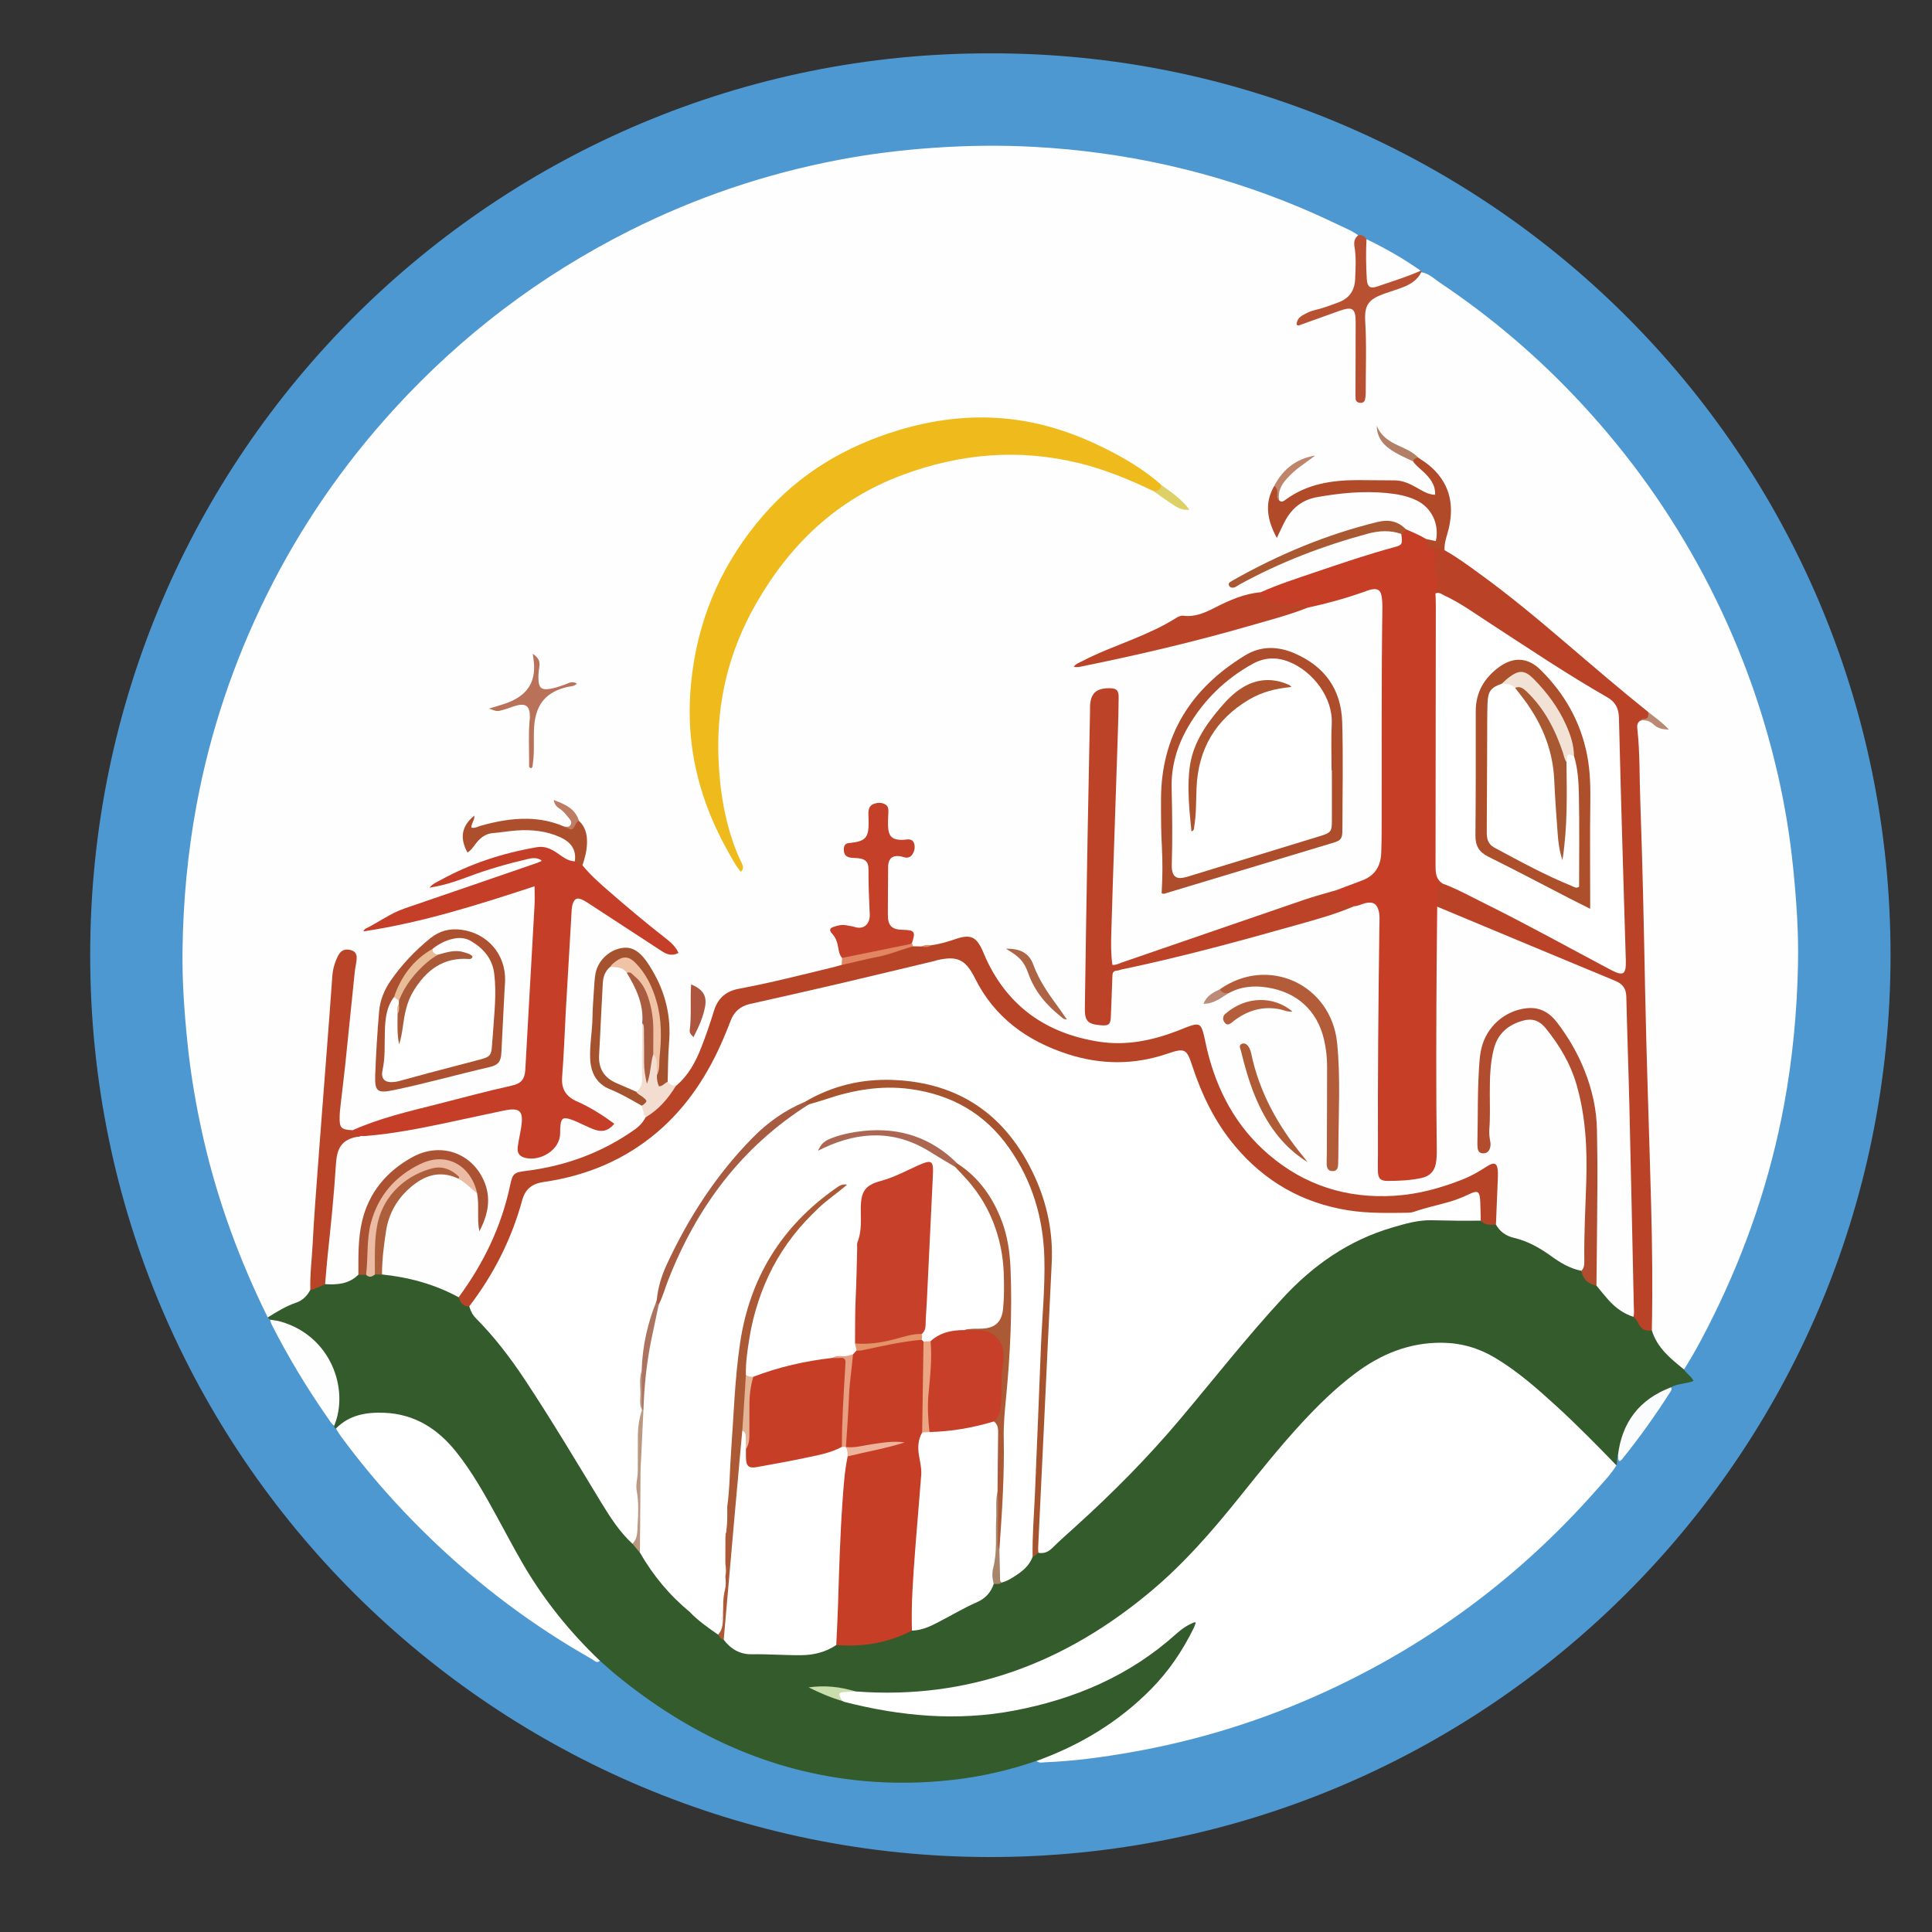 <?xml version="1.0" encoding="utf-8"?>
<!-- Generator: Adobe Illustrator 24.1.1, SVG Export Plug-In . SVG Version: 6.00 Build 0)  -->
<svg version="1.1" id="Layer_1" xmlns="http://www.w3.org/2000/svg" xmlns:xlink="http://www.w3.org/1999/xlink" x="0px" y="0px"
	 viewBox="0 0 500 500" style="enable-background:new 0 0 500 500;" xml:space="preserve">
<rect x="0" y="0" width="500" height="500" fill="#333333" stroke="none"/>
<style type="text/css">
	.st0{fill:#4E98D2;}
	.st1{fill:#FEFEFE;}
	.st2{fill:#345B2C;}
	.st3{fill:#FFFFFF;}
	.st4{fill:#B85132;}
	.st5{fill:#FEFEFF;}
	.st6{fill:#FBFCFD;}
	.st7{fill:#C73E27;}
	.st8{fill:#EFBB1C;}
	.st9{fill:#B74427;}
	.st10{fill:#C53E28;}
	.st11{fill:#BA4227;}
	.st12{fill:#BD4328;}
	.st13{fill:#AD4D2B;}
	.st14{fill:#BA4427;}
	.st15{fill:#B14C2E;}
	.st16{fill:#C44028;}
	.st17{fill:#BB4328;}
	.st18{fill:#AD502F;}
	.st19{fill:#B04A29;}
	.st20{fill:#B35C39;}
	.st21{fill:#A5522F;}
	.st22{fill:#AA5231;}
	.st23{fill:#AD4F2C;}
	.st24{fill:#AA5831;}
	.st25{fill:#EBBBA3;}
	.st26{fill:#AC5F3A;}
	.st27{fill:#B9715A;}
	.st28{fill:#AF5B36;}
	.st29{fill:#F3DCD0;}
	.st30{fill:#AC6445;}
	.st31{fill:#B55E3B;}
	.st32{fill:#AE5540;}
	.st33{fill:#E18563;}
	.st34{fill:#BF856B;}
	.st35{fill:#B37F67;}
	.st36{fill:#DCD067;}
	.st37{fill:#BD7C64;}
	.st38{fill:#BC8A78;}
	.st39{fill:#B98973;}
	.st40{fill:#A7542E;}
	.st41{fill:#AC5A36;}
	.st42{fill:#BB9881;}
	.st43{fill:#A8856A;}
	.st44{fill:#CADDAD;}
	.st45{fill:#E7BC96;}
	.st46{fill:#F0C3A6;}
	.st47{fill:#A95C40;}
	.st48{fill:#A75C42;}
	.st49{fill:#AC735E;}
	.st50{fill:#C74029;}
	.st51{fill:#C73F28;}
	.st52{fill:#AC5935;}
	.st53{fill:#AB6752;}
	.st54{fill:#EBA582;}
	.st55{fill:#E79E81;}
	.st56{fill:#E3B495;}
	.st57{fill:#E49369;}
	.st58{fill:#EEB39B;}
	.st59{fill:#AD4F2B;}
	.st60{fill:#AD542F;}
	.st61{fill:#AB5A39;}
	.st62{fill:#F2E1D5;}
	.st63{fill:#A95932;}
</style>
<g>
	<path class="st0" d="M256.32,13.81c127.35-0.29,232.99,103.13,232.95,233.44C489.23,377.51,383.55,480.8,255.93,480.6
		C128.69,480.4,23.23,377.23,23.34,246.98C23.44,116.81,129.03,13.51,256.32,13.81z"/>
	<path class="st1" d="M367.83,70.45c1.99,0.31,3.38,1.74,4.93,2.78c13.19,8.85,25.22,19.1,36.05,30.71
		c12.77,13.68,23.56,28.77,32.3,45.34c8.47,16.05,14.75,32.9,18.85,50.56c1.91,8.23,3.29,16.57,4.13,24.99
		c0.83,8.27,1.41,16.55,1.23,24.86c-0.26,12.14-1.38,24.18-3.59,36.15c-3.54,19.13-9.71,37.34-18.31,54.75
		c-2.33,4.72-4.78,9.39-7.61,13.85c-0.3,0.16-0.64,0.19-0.88-0.02c-3.45-3.08-7.32-5.84-8.07-10.92c-0.2-3.84-0.17-7.68-0.08-11.51
		c0.29-11.99-0.37-23.96-0.6-35.94c-0.21-10.85-0.53-21.71-0.98-32.56c-0.33-8.07,0.02-16.14-0.42-24.19
		c-0.66-12.04-0.45-24.11-1.31-36.14c-0.34-4.78,0.2-9.59-0.39-14.37c-0.09-0.72,0.1-1.43,0.56-2.03c1.27-1.13,2.61-0.92,3.95-0.14
		c0.81,0.48,1.54,1.12,2.81,1.35c-1.62-1.12-2.82-2.33-4.17-3.36c-9.31-7.14-17.99-15.04-27.02-22.53
		c-7.5-6.22-15.04-12.37-23.22-17.71c-0.92-0.6-1.98-1.08-2.52-2.14c-0.35-2.06,0.49-3.92,0.94-5.85c1.5-6.48-0.3-11.81-5.55-15.95
		c-0.63-0.5-1.28-0.96-1.9-1.46c-1.98-1.65-4.38-2.56-6.61-3.77c-1.85-1-3.43-2.2-3.71-4.31c1.05,3.03,2.06,4.23,5.03,5.86
		c1.53,0.84,3.2,1.42,4.56,2.57c1.86,1.74,4.04,3.18,5.08,5.66c0.4,0.96,0.99,1.99,0.2,2.92c-0.84,0.99-1.92,0.39-2.88,0.05
		c-0.99-0.34-1.84-0.95-2.75-1.46c-1.77-1-3.67-1.64-5.7-1.62c-5.03,0.05-10.06-0.31-15.07,0.43c-3.84,0.57-7.48,1.61-10.77,3.74
		c-0.96,0.62-1.89,1.61-3.24,0.91c-1.09-2.04-0.51-3.86,0.82-5.51c1.93-2.4,4.22-4.41,6.96-5.98c-3.91,1.59-6.8,4.22-8.8,7.83
		c-1.62,3.64-1.58,7.23,0.21,11.06c0.95-0.98,1.24-2.08,1.79-3c1.56-2.6,3.48-4.92,6.51-5.67c8.53-2.13,17.16-2.78,25.8-0.64
		c4.87,1.2,7.67,4.62,8.08,9.25c0.24,2.79-0.5,3.41-3.27,2.74c-1.89-0.88-3.9-1.52-5.69-2.61c-2.07-1.82-4.38-2.35-7.11-1.66
		c-12.84,3.24-24.99,8.18-36.51,14.7c-0.15,0.08-0.25,0.19-0.38,0.53c0.87-0.12,1.49-0.58,2.14-0.93
		c9.98-5.28,20.44-9.37,31.35-12.28c3.32-0.89,6.7-1.57,9.97,0.29c0.67,2.71,0.26,3.47-2.3,4.21c-11.59,3.39-23.03,7.22-34.3,11.54
		c-4.23,0.64-8.15,2.2-11.93,4.13c-2.23,1.14-4.5,2.05-7.07,1.91c-0.97-0.05-1.9,0.2-2.75,0.7c-6.49,3.82-13.57,6.36-20.47,9.28
		c-1.46,0.62-2.9,1.29-4.16,1.96c7.6-1.49,15.29-3.24,22.96-5.09c12.02-2.9,23.92-6.24,35.69-10.04c4.89-1.49,9.89-2.57,14.7-4.36
		c2.89-1.08,4.55,0.07,5.11,3.16c0.41,2.32-0.28,4.6-0.27,6.92c0.06,18.05,0.03,36.1,0.03,54.14c0,0.88-0.04,1.76,0,2.64
		c0.24,4.95-1.98,8.22-6.63,9.91c-1.73,0.63-3.46,1.23-5.21,1.78c-17.73,5.42-35.13,11.83-52.65,17.86
		c-1.06,0.36-2.11,0.75-3.19,1.05c-2.52,0.72-3.47,0.18-3.65-2.46c-0.24-3.58-0.29-7.18,0.09-10.77c0.08-0.79,0.27-1.58,0.25-2.38
		c-0.26-7.67,0.46-15.32,0.59-22.98c0.15-9.17,0.66-18.34,0.88-27.51c0.01-0.56,0.02-1.12-0.01-1.68c-0.07-1.33,0.17-2.87-1.84-3.03
		c-1.76-0.14-3.4,1-3.81,2.64c-0.1,0.39-0.14,0.79-0.12,1.19c0.19,5.91-0.61,11.79-0.54,17.71c0.17,13.74-0.48,27.47-0.58,41.2
		c-0.04,6.29-0.25,12.61-0.32,18.91c-0.02,1.68,0.26,3.22,2.22,3.77c1.96,0.55,2.99-0.06,3.02-2.08c0.05-2.72,0.28-5.42,0.51-8.12
		c0.26-3.04,0.43-3.35,3.39-3.99c14.69-3.18,29.19-7.11,43.67-11.11c5.47-1.51,10.86-3.27,16.2-5.19c5.68-1.85,7.37-0.7,7.26,5.33
		c-0.38,20.1-0.55,40.21-0.46,60.31c0.02,5.21,0.02,5.22,5.16,5.2c7.18-0.03,8.68-1.54,8.68-8.73c0-19.07,0-38.15,0.01-57.22
		c0-1.35-0.18-2.72,0.43-4.01c1.12-1.03,2.12-0.08,3.05,0.3c12.27,4.99,24.46,10.21,36.7,15.28c2.29,0.95,4.58,1.88,6.85,2.86
		c2.15,0.92,3.26,2.45,3.31,4.79c0.12,5.42,0.46,10.83,0.56,16.26c0.28,14.83,0.68,29.66,1.04,44.48
		c0.15,6.22,0.19,12.44,0.33,18.65c0.02,1.03,0.08,2.08-0.26,3.08c-0.75,1.28-1.68,0.49-2.45,0.12c-3.63-1.76-6.14-4.65-8.04-8.13
		c-0.33-7.34-0.47-14.69,0.08-22.02c0.32-4.23,0.35-8.48,0.12-12.69c-0.31-5.56-0.37-11.17-2.08-16.59
		c-1.68-5.32-4.12-10.23-7.34-14.74c-4.5-6.31-12.08-6.3-16.9-0.08c-1.72,2.21-2.61,4.76-2.88,7.52c-0.68,7.09-0.61,14.2-0.52,21.31
		c0.01,0.78-0.24,2.13,0.99,2c1.1-0.11,0.68-1.37,0.72-2.22c0.35-7.7-0.57-15.47,0.99-23.11c0.85-4.13,3.45-6.71,7.38-8.08
		c2.73-0.95,5.02-0.41,6.96,1.72c3.32,3.65,5.95,7.75,7.55,12.41c3.28,9.59,4.2,19.47,3.3,29.53c-0.1,1.12-0.16,2.24-0.09,3.35
		c0.34,5.36-0.68,10.68-0.42,16.03c0.04,0.83-0.22,1.58-0.84,2.16c-1.02,0.71-2,0.22-2.94-0.17c-1.69-0.7-3.39-1.46-4.83-2.59
		c-3.18-2.5-6.72-4.23-10.59-5.37c-2.08-0.61-3.7-1.81-4.56-3.88c-0.25-3.43-0.28-6.84,0.2-10.26c0.2-1.37,0.72-3.18-0.49-4.09
		c-1.28-0.97-2.46,0.6-3.59,1.2c-6.73,3.57-13.85,5.62-21.45,6.23c-14.55,1.16-26.88-3.59-36.96-13.96
		c-6.97-7.16-11.02-15.97-13.08-25.71c-1.06-5.02-1.11-5.08-5.9-3.14c-12.76,5.15-25.1,4.57-36.96-2.63
		c-6.81-4.13-11.35-10.15-14.46-17.38c-1.81-4.22-3.02-4.7-7.45-3.29c-1.83,0.58-3.64,1.2-5.58,1.29c-0.89-0.02-1.77,0.02-2.63,0.3
		c-0.81,0.14-1.61,0.18-2.33-0.33c-0.28-0.32-0.39-0.7-0.43-1.11c0.28-1.78-0.45-2.54-2.29-2.79c-3.29-0.44-4.06-1.45-4.09-4.74
		c-0.03-3.83-0.05-7.66,0.01-11.49c0.05-3.27,0.91-4.09,4.19-3.99c1.17,0.03,2.13-0.1,2.28-1.46c0.17-1.5-0.93-1.59-2.02-1.7
		c-3.78-0.39-4.4-1.1-4.47-4.99c-0.02-0.88,0.04-1.76-0.09-2.63c-0.12-0.87-0.52-1.54-1.45-1.65c-1.01-0.13-1.68,0.4-2.06,1.29
		c-0.48,1.14-0.31,2.36-0.35,3.55c-0.11,3.35-1.04,4.52-4.29,5.36c-0.67,0.17-1.57,0.14-1.59,1.11c-0.02,1.03,0.85,1.2,1.65,1.39
		c3.75,0.89,4.22,1.48,4.24,5.36c0.01,2.47-0.05,4.94,0.39,7.4c0.2,1.1,0.16,2.23-0.02,3.34c-0.38,2.34-1.86,3.44-4.21,3.19
		c-0.63-0.07-1.26-0.22-1.89-0.33c-1.11-0.18-2.38-0.48-3.17,0.44c-0.81,0.94,0.45,1.68,0.72,2.53c0.47,1.53,0.7,3.11,1.23,4.62
		c0.14,0.66,0.15,1.31-0.17,1.94c-0.51,0.69-1.28,0.9-2.06,1.09c-7.84,1.84-15.6,4.04-23.54,5.34c-4.14,0.68-6.47,2.8-7.62,6.8
		c-1.52,5.28-3.24,10.53-6.54,15.06c-0.98,1.35-1.91,2.78-3.64,3.3c-1.04,0.06-1.83-0.32-2.32-1.27c-0.45-3.33-0.36-6.67,0.01-10.01
		c0.91-8.21-1.45-15.5-6.52-21.88c-3.04-3.83-8.94-2.28-10.8,2.7c-0.48,1.27-0.77,2.62-0.78,3.98c-0.02,5.43-0.47,10.82-0.99,16.21
		c-0.05,0.55,0,1.12-0.02,1.67c-0.15,4.44,1.82,7.46,5.97,9.09c2.53,0.99,4.99,2.13,6.99,4.06c0.64,0.99,1.09,2.05,1.11,3.26
		c-0.42,1.75-1.66,2.83-3.06,3.81c-8.47,5.95-17.89,9.4-28.13,10.58c-2.23,0.26-3.23,1.29-3.64,3.36
		c-1.95,9.86-6.27,18.7-11.76,27.02c-0.56,0.86-1.04,1.83-2.23,2.01c-1.33-0.07-2.38-0.87-3.55-1.37
		c-4.29-1.81-8.72-3.12-13.34-3.75c-0.94-0.13-1.91-0.24-2.77-0.71c-1.2-1.13-0.65-2.58-0.56-3.85c0.43-5.96,0.82-11.98,4.9-16.88
		c2.89-3.47,6.27-6.1,11.11-6.05c1.47,0.02,2.83,0.35,4.11,1.06c2.17,1,3.92,2.54,5.43,4.37c1.12,3,0.69,6,0.41,8.24
		c3.8-7.36-0.28-16.96-8.56-18.42c-4.09-0.72-7.78,0.42-11.06,2.79c-7.6,5.47-11.21,13.02-11.34,22.33c-0.03,2.13,0.37,4.31-0.4,6.4
		c-2.43,2.76-5.88,3.59-9.05,2.18c-0.6-0.96-0.37-1.98-0.27-3.01c0.92-9.32,1.99-18.63,2.61-27.98c0.34-5.01,1.69-6.71,6.66-7.77
		c12.13-1.03,23.92-3.99,35.8-6.45c6.44-1.33,7.57-0.23,6.52,6.17c-0.13,0.79-0.26,1.58-0.37,2.37c-0.36,2.54,0.4,3.42,2.91,3.38
		c3.45-0.04,6.07-2.37,6.53-5.79c0.1-0.71,0.04-1.44,0.18-2.15c0.39-1.87,1.48-2.55,3.31-2.03c1.55,0.44,2.9,1.33,4.37,1.96
		c1.26,0.54,2.56,0.92,3.95,0.77c0.48-0.05,1.04-0.11,1.21-0.62c0.18-0.53-0.31-0.86-0.69-1.14c-2.13-1.57-4.37-2.98-6.82-3.97
		c-3.65-1.49-5.32-3.98-4.99-8c0.63-7.7,0.77-15.44,1.35-23.15c0.25-3.33,0.49-6.69,0.53-10.03c0.04-3.12,0.5-6.2,0.62-9.31
		c0.12-3.35,2.18-4.38,5.01-2.52c5.87,3.86,11.8,7.63,17.65,11.54c1.17,0.78,2.34,1.66,4.12,1.54c-0.78-1.86-2.31-2.74-3.61-3.81
		c-6.14-5.1-12.46-9.99-18.13-15.63c-0.79-0.78-1.67-1.51-1.98-2.66c-0.13-1.93,0.74-3.72,0.73-5.66c-0.01-1.98-0.28-3.8-1.54-5.38
		c-1.07-2.19-2.5-3.98-5.09-4.81c1.01,0.99,2.06,1.71,2.81,2.73c0.52,0.7,1.1,1.45,0.72,2.37c-0.44,1.08-1.4,1.14-2.41,1
		c-6.79-2.48-13.6-2.1-20.42-0.11c-0.69,0.2-1.38,0.4-2.1,0.45c-1.17,0.08-1.6-0.49-1.48-1.63c-0.86,1.62-1.56,3.28-0.97,5.21
		c0.23,0.76,0.71,1.2,1.33,0.42c4.25-5.33,10.31-4.16,15.89-4.26c2.98-0.05,6.01,0.73,8.61,2.51c2.55,1.75,3.31,3.67,2.44,6.23
		c-1.6,0.76-2.87-0.17-3.94-1.03c-2.75-2.22-5.64-2.34-9-1.62c-8.2,1.75-15.94,4.61-22.82,8.4c7.48-2.17,15.12-5.57,23.31-7.17
		c0.31-0.06,0.63-0.14,0.94-0.16c1.07-0.07,2.39-0.09,2.66,1.05c0.28,1.17-1.1,1.39-1.94,1.67c-10.6,3.56-21.08,7.49-31.75,10.86
		c-3.72,1.18-6.75,3.62-10.3,4.92c3.95-0.54,7.89-1.44,11.83-2.36c3.97-0.93,7.9-2.01,11.81-3.17c3.98-1.18,7.98-2.33,11.9-3.69
		c1.36-0.47,2.72-0.93,4.09-1.36c3.17-1.01,3.4-0.74,3.31,2.48c-0.18,7.1-0.72,14.18-1.12,21.27c-0.45,7.96-0.77,15.93-1.42,23.88
		c-0.2,2.5-1.28,3.67-4.22,4.52c-4.22,1.23-8.54,2.05-12.8,3.16c-9.58,2.5-19.23,4.76-28.54,8.25c-2.76-0.07-3.63-0.82-3.7-3.52
		c-0.1-3.93,0.63-7.8,1.08-11.68c1.09-9.36,1.88-18.76,3-28.12c0.13-1.07,0.48-2.44-0.98-2.84c-1.46-0.4-2.17,0.78-2.65,1.9
		c-1.3,3.01-1.15,6.27-1.41,9.43c-0.63,7.72-1.29,15.43-1.79,23.16c-0.51,7.89-1.17,15.76-1.72,23.64
		c-0.65,9.39-1.18,18.8-1.91,28.18c-0.19,1.31-0.74,2.52-1.86,3.16c-3.12,1.77-6.16,3.73-9.7,4.63
		c-7.26-14.73-12.91-30.04-16.59-46.05c-1.91-8.32-3.35-16.71-4.21-25.21c-0.81-7.95-1.37-15.91-1.26-23.89
		c0.17-12.54,1.32-24.98,3.6-37.34c3.51-18.96,9.58-37.05,18.1-54.31c8.72-17.65,19.76-33.72,33.05-48.27
		c17.49-19.14,37.79-34.55,60.95-46.19c17.21-8.65,35.32-14.76,54.24-18.35c8.22-1.56,16.53-2.57,24.9-3.13
		c8.47-0.57,16.94-0.67,25.38-0.22c23.86,1.28,46.88,6.44,68.95,15.68c4.35,1.82,8.6,3.84,12.86,5.86c0.79,0.37,1.5,0.89,2.25,1.34
		c-0.51,3.26-0.12,6.53-0.06,9.79c0.07,4.21-1.58,7.01-5.57,8.5c-1.73,0.65-3.51,1.08-5.24,1.7c-1.27,0.46-2.61,0.79-3.8,2.19
		c1.73-0.19,2.94-0.94,4.24-1.36c1.29-0.42,2.57-0.88,3.84-1.37c5.14-1.96,6.48-1.03,6.48,4.45c0,5.19-0.01,10.39,0.01,15.58
		c0,0.85-0.22,1.76,0.5,2.65c1.03-0.37,1.02-1.3,1-2.1c-0.11-5.51,0.35-11.02-0.34-16.52c-0.62-4.97,0.98-7.53,5.76-9.05
		C361.84,74.25,365.07,72.83,367.83,70.45z"/>
	<path class="st2" d="M387.14,316.91c1.03,1.85,2.63,2.97,4.66,3.44c3.56,0.84,6.65,2.57,9.58,4.69c2.39,1.73,4.9,3.26,7.86,3.84
		c1.16,1.42,2.44,2.72,3.91,3.82c1,1.21,1.98,2.45,3.02,3.62c1.8,2.03,3.92,3.64,6.55,4.47c0.54-0.1,1.01,0.17,1.2,0.58
		c0.73,1.56,2.17,2.21,3.57,2.91c1.36,4.54,4.86,7.33,8.33,10.14c0.62,1.1,1.87,1.68,2.47,2.97c-1.95,0.77-4.08,0.64-5.87,1.64
		c-1.51,1.82-3.92,2.27-5.69,3.79c-3.76,3.23-6.21,7.13-7.19,11.98c-0.14,0.66,0.01,1.47-0.82,1.83c-0.43,0.83-0.06,1.77-0.38,2.61
		c-1.49,0.17-1.98-1.11-2.77-1.94c-8.52-8.87-17.22-17.57-27.5-24.45c-9.56-6.39-19.6-6.02-29.65-1.35
		c-8.34,3.88-14.77,10.27-20.89,16.94c-9.07,9.89-16.92,20.82-25.88,30.8c-12.76,14.22-27.77,25.48-45.61,32.57
		c-10.52,4.18-21.48,6.65-32.92,6.63c-3.99-0.01-7.97,0.06-11.95-0.24c-3.64-0.95-7.4-1.22-10.58-1.36c2.12,0.68,4.7,1.94,7.45,2.78
		c22.67,5.99,44.85,5.36,66.45-4.59c7.41-3.41,14.05-7.87,20.15-13.22c1.03-0.9,2.14-1.67,3.44-2.13c0.45-0.16,0.99-0.36,1.38-0.02
		c0.5,0.42,0.3,1.03,0.1,1.56c-0.49,1.27-1.13,2.47-1.79,3.66c-6.29,11.42-15.67,19.65-26.99,25.78c-3.56,1.93-7.09,4.04-11.14,4.92
		c-0.47,0.1-0.93,0.27-1.41,0.13c-7.03,2.43-14.25,4.09-21.63,4.92c-7.71,0.87-15.44,1-23.19,0.28
		c-24.33-2.26-45.35-12.18-64.04-27.52c-1.42-1.16-2.76-2.4-4.14-3.61c-3.74-1.67-5.81-5.16-8.39-8.01
		c-7.55-8.34-13.01-18.08-18.28-27.95c-4.09-7.67-8.16-15.37-14.6-21.46c-5.86-5.55-12.85-6.95-20.59-5.65
		c-2.44,0.41-4.13,2.37-6.46,2.98c-0.42-0.07-0.33-0.46-0.45-0.72c-0.17-1.29,0.17-2.54,0.39-3.78
		c1.96-10.95-5.95-20.71-14.94-22.64c-0.8-0.17-1.55-0.38-2.09-1.04c-0.17-0.19-0.35-0.37-0.52-0.56c2.35-1.48,4.71-2.93,7.36-3.83
		c1.66-0.57,2.81-1.75,3.63-3.27c1.01-1.18,2.26-1.77,3.83-1.52c3.16,0.22,6.18-0.02,8.6-2.42c0.48-0.46,1.06-0.53,1.68-0.43
		c0.91,0.28,1.81,0.16,2.71-0.05c0.62-0.1,1.18,0.08,1.71,0.4c6.98,0.71,13.64,2.52,19.84,5.88c1.1,0.66,1.87,1.75,3.06,2.3
		c2.18,3.77,5.57,6.54,8.2,9.94c6.16,7.96,11.35,16.55,16.67,25.07c4.18,6.69,8.06,13.57,12.48,20.11c1.43,2.12,3,4.12,4.82,5.92
		c0.8,0.8,1.51,1.67,2.12,2.62c3.4,5.81,7.96,10.63,12.83,15.21c2.26,2.12,4.86,3.83,7.24,5.81c0.59,0.6,1.25,1.11,1.9,1.64
		c2.16,2.29,4.86,3.24,7.96,3.22c2.55-0.01,5.11-0.1,7.65,0.02c4.45,0.22,8.76-0.17,12.79-2.25c2.61-0.41,5.25-0.02,7.88-0.35
		c4.01-0.5,7.72-1.94,11.43-3.38c3.2-0.51,6.14-1.72,8.89-3.41c1.43-0.88,2.93-1.64,4.45-2.34c3.14-1.45,6.17-3,7.99-6.15
		c0.63-0.3,1.34-0.3,1.98-0.57c3.43-1.31,6-3.65,7.99-6.68c0.54-0.46,1.12-0.87,1.82-1.06c2.1-0.09,3.53-1.48,4.89-2.78
		c5.75-5.53,11.85-10.7,17.43-16.41c8.59-8.8,16.34-18.35,24.22-27.78c6.5-7.78,12.79-15.74,20.13-22.77
		c9.21-8.82,20.02-14.61,32.69-16.2c5-0.63,10.18-0.24,15.26,0.21C384.6,316.32,386.04,316.12,387.14,316.91z"/>
	<path class="st3" d="M268.26,455.73c11.19-4.03,21.17-10.03,29.57-18.52c4.59-4.64,8.21-9.97,11.08-15.82
		c0.21-0.42,0.36-0.88,0.52-1.32c0.02-0.05-0.07-0.13-0.16-0.27c-1.88,0.66-3.48,1.8-4.95,3.12c-11.98,10.77-26.2,16.81-41.84,19.78
		c-14.79,2.81-29.39,1.47-43.87-2.23c-0.23-0.06-0.44-0.18-0.66-0.28c-0.65-0.44-1.46-0.85-1.09-1.83c0.39-1.02,1.26-1.04,2.18-0.84
		c0.77,0.17,1.58-0.1,2.33,0.22c29.23,2.23,54.43-7.4,76.59-26.01c8.37-7.03,15.51-15.19,22.34-23.68
		c5.36-6.66,10.67-13.37,16.47-19.66c4.29-4.65,8.8-9.07,13.85-12.88c6.67-5.03,14.05-8.1,22.58-8.01
		c4.92,0.05,9.44,1.35,13.64,3.85c5.88,3.49,10.96,7.99,15.98,12.57c5.37,4.91,10.46,10.1,15.52,15.32
		c-1.54,2.45-3.56,4.51-5.45,6.66c-19.6,22.14-42.81,39.45-69.67,51.82c-16.17,7.44-33.05,12.7-50.58,15.77
		c-7.3,1.28-14.66,2.28-22.09,2.58C269.77,456.11,268.94,456.37,268.26,455.73z"/>
	<path class="st3" d="M86.94,369.7c3.47-3.54,7.87-4.26,12.54-4.07c7.8,0.32,13.75,4.1,18.51,10.03
		c4.21,5.25,7.46,11.11,10.68,16.98c2.14,3.91,4.22,7.87,6.45,11.73c5.46,9.45,12.22,17.9,20.13,25.42
		c-0.76,0.79-1.35,0.01-1.89-0.3c-2.77-1.6-5.52-3.21-8.23-4.91c-15.1-9.49-28.72-20.78-40.95-33.75
		c-5.76-6.11-11.14-12.54-16.1-19.32C87.67,370.94,87.32,370.31,86.94,369.7z"/>
	<path class="st4" d="M367.83,70.45c-0.98,1.98-2.72,3.09-4.68,3.86c-1.63,0.64-3.31,1.13-4.96,1.72c-4,1.44-5.12,2.92-4.87,7.11
		c0.38,6.22,0.11,12.44,0.13,18.66c0,0.55-0.07,1.11-0.2,1.65c-0.15,0.65-0.72,0.87-1.29,0.81c-0.57-0.06-1.08-0.36-1.13-1.03
		c-0.04-0.56-0.03-1.12-0.03-1.67c0.01-6.06,0.03-12.12,0.04-18.19c0.01-3.54-0.81-4.12-4.18-2.93c-3.37,1.19-6.74,2.41-10.11,3.63
		c-0.29,0.1-0.57,0.32-0.99-0.06c0.01-1.04,0.56-1.84,1.5-2.38c0.96-0.55,1.93-1.07,3.04-1.33c2.17-0.51,4.26-1.28,6.35-2.07
		c2.8-1.07,4.15-3.1,4.26-6.02c0.11-2.79,0.3-5.58-0.17-8.36c-0.2-1.19-0.01-2.22,1-2.99c0.94-0.15,1.6,0.27,2.09,1.03
		c1.26,2.07,0.62,4.35,0.66,6.53c0.09,5.69,0.01,5.6,5.4,3.92c2.63-0.82,5.03-2.45,7.94-2.29
		C367.83,70.14,367.89,70.27,367.83,70.45z"/>
	<path class="st5" d="M69.86,341.52c0.92,0.16,1.86,0.25,2.75,0.5c13.07,3.72,17.8,17.52,13.88,26.96c-0.74-0.51-1.16-1.3-1.66-2.01
		c-5.37-7.71-10.23-15.74-14.49-24.12C70.13,342.43,70.02,341.96,69.86,341.52z"/>
	<path class="st1" d="M367.66,70.06c-3.62,1.63-7.43,2.76-11.18,4.07c-1.91,0.67-2.64,0.12-2.76-1.97
		c-0.2-3.42-0.25-6.84-0.07-10.26C358.53,64.26,363.23,66.92,367.66,70.06z"/>
	<path class="st6" d="M418.72,376.65c1.04-8.61,5.56-14.51,13.7-17.6c0.34,0.38,0.14,0.73-0.08,1.07
		c-3.88,6.11-8.08,11.98-12.62,17.61c-0.14,0.17-0.36,0.28-0.54,0.42C418.53,377.77,418.96,377.11,418.72,376.65z"/>
	<path class="st7" d="M326.25,153.28c4.57-2.04,9.32-3.56,14.05-5.17c6.84-2.32,13.68-4.65,20.65-6.53c1.95-0.53,2.06-0.78,1.7-3.4
		c0.12-0.67,0.56-1.03,1.16-1.23c1.77,0.79,3.57,1.52,5.24,2.53c0.79,0.94,1.69,1.79,2.51,2.7c0.75,3.89,1.33,7.78,0.64,11.75
		c-0.04,22.62,0.01,45.23-0.04,67.84c-0.01,2.29,0.38,4.44,1.3,6.51c-1.15,1.96-0.42,4.38-1.51,6.36
		c-0.05,4.71-0.11,9.42-0.14,14.12c-0.12,16.29-0.17,32.58,0.02,48.86c0.01,1.19-0.01,2.38-0.25,3.57
		c-0.41,2.08-1.71,3.23-3.64,3.66c-2.89,0.64-5.86,0.77-8.81,0.77c-1.95,0-2.48-0.65-2.54-2.67c-0.04-1.44,0.02-2.87,0.02-4.31
		c-0.07-19.72,0.11-39.44,0.38-59.16c0.02-1.27,0.14-2.56-0.2-3.81c-0.48-1.76-1.42-2.33-3.21-1.99c-1.09,0.21-2.08,0.83-3.22,0.87
		c-1.7-0.03-3-0.85-4.05-2.12c-0.51-0.63-0.96-1.29-0.32-2.11c2.16-0.82,4.31-1.64,6.48-2.44c3.32-1.23,4.87-3.7,4.99-7.15
		c0.06-1.75,0.11-3.51,0.11-5.27c0.05-19.4-0.09-38.8,0.19-58.2c0.01-1.03-0.04-2.08-0.23-3.1c-0.26-1.39-1.01-1.89-2.42-1.64
		c-0.85,0.15-1.68,0.5-2.5,0.79c-4.66,1.64-9.42,2.93-14.24,3.97c-3.18-0.52-6.53,0.16-9.55-1.35
		C327.68,155.37,326.14,155.09,326.25,153.28z"/>
	<path class="st8" d="M298.51,127.09c-6.19-2.97-12.51-5.58-19.21-7.22c-15.62-3.83-30.86-2.51-45.85,3.09
		c-16.87,6.3-29,17.9-37.82,33.33c-6.96,12.17-10.16,25.27-9.71,39.23c0.27,8.41,1.51,16.69,4.59,24.6c0.43,1.11,0.94,2.2,1.47,3.27
		c0.38,0.78,0.54,1.5-0.24,2.24c-1.47-1.72-2.46-3.72-3.54-5.65c-4.39-7.88-7.48-16.23-8.89-25.16c-1.12-7.07-1.05-14.18-0.08-21.25
		c2.07-15.21,8.25-28.59,18.29-40.18c9.43-10.88,21.3-17.9,34.98-22.04c9.27-2.8,18.73-3.97,28.4-2.95
		c8.67,0.91,16.82,3.58,24.61,7.42c5.39,2.66,10.54,5.66,15.05,9.68C300.83,127.27,299.96,127.56,298.51,127.09z"/>
	<path class="st9" d="M121.44,338.08c-1.66,0.08-2.3-1.02-2.74-2.36c6.42-8.71,11.05-18.25,13.3-28.88c0.67-3.16,1-3.42,4.19-3.82
		c10.23-1.27,19.63-4.73,28.08-10.7c1.21-0.85,2.14-1.89,2.83-3.18c2.64-2.65,5.12-5.47,7.8-8.09c3.19-2.62,5.08-6.12,6.55-9.86
		c1.22-3.12,2.32-6.29,3.29-9.49c1.01-3.32,3.06-5.18,6.53-5.82c8.23-1.53,16.34-3.62,24.48-5.59c0.7-0.17,1.38-0.38,2.07-0.58
		c0.92-0.82,2.05-1.18,3.23-1.44c4.43-0.99,8.92-1.74,13.17-3.43c0.7-0.28,1.39-0.34,2.07,0.06c0.73,0.01,1.47,0.02,2.2,0.04
		c0.8-0.36,1.7,0.07,2.5-0.32c2.23-0.26,4.36-0.94,6.47-1.65c3.67-1.23,5.21-0.54,6.81,3.02c0.29,0.65,0.55,1.33,0.85,1.98
		c5.77,12.57,15.73,19.49,29.23,21.61c6.98,1.1,13.64-0.25,20.15-2.71c1.27-0.48,2.51-1.04,3.79-1.45c1.84-0.59,2.51-0.26,3.03,1.56
		c0.44,1.53,0.7,3.11,1.07,4.66c2.58,10.68,7.54,19.98,15.97,27.18c9.36,8,20.28,11.41,32.55,10.64c6.2-0.39,12.08-2.01,17.81-4.3
		c2.15-0.86,4.14-2.03,6.08-3.29c2.04-1.32,2.79-0.85,2.86,1.64c0.01,0.4,0.01,0.8-0.01,1.2c-0.17,4.07-0.33,8.13-0.5,12.2
		c-1.42,0.12-2.84,0.21-3.93-1c-0.65-1.49-0.84-3.08-0.89-4.67c-0.06-1.74-0.84-2.11-2.31-1.42c-3.5,1.64-7.21,2.63-10.95,3.47
		c-16.14,3.61-30.74,0.25-43.64-10.04c-8.39-6.69-13.41-15.72-16.94-25.66c-1.95-5.5-1.85-5.41-7.36-3.95
		c-17.67,4.68-32.64-0.01-44.96-13.34c-2.11-2.29-3.61-5.06-5.02-7.85c-1.65-3.26-3.38-4.15-7-3.52c-6.54,1.14-12.9,3.05-19.36,4.56
		c-9.65,2.25-19.3,4.51-28.99,6.56c-3.52,0.74-5.57,2.61-6.81,5.92c-3.6,9.61-8.75,18.26-16.25,25.43
		c-8.87,8.48-19.52,13.17-31.49,15.06c-3,0.47-4.72,1.79-5.56,4.7c-2.63,9.05-6.5,17.51-12.18,25.09
		C122.94,336.98,122.54,337.93,121.44,338.08z"/>
	<path class="st10" d="M150.74,223.94c2.03,2.49,4.42,4.61,6.83,6.7c4.7,4.09,9.47,8.1,14.38,11.94c1.43,1.12,2.85,2.25,3.65,4.04
		c-1.72,0.88-3.04,0.39-4.37-0.49c-6.14-4.03-12.29-8.03-18.45-12.04c-0.73-0.48-1.47-0.98-2.27-1.32c-1.15-0.49-1.79-0.18-2.23,1
		c-0.19,0.51-0.29,1.08-0.32,1.63c-0.52,8.69-1.03,17.38-1.52,26.08c-0.32,5.74-0.5,11.5-0.96,17.23c-0.26,3.22,1.08,5.13,3.89,6.36
		c3.44,1.51,6.59,3.53,9.62,5.76c-1.58,1.87-3.19,2.29-5.53,1.37c-1.41-0.55-2.75-1.26-4.14-1.87c-0.65-0.29-1.32-0.56-2.01-0.75
		c-1.53-0.44-2.02-0.12-2.24,1.48c-0.1,0.71-0.11,1.43-0.1,2.15c0.02,4.41-5.07,7.34-8.89,6.48c-1.65-0.37-2.3-1.23-2.08-2.92
		c0.21-1.66,0.62-3.29,0.87-4.95c0.68-4.36-0.27-5.28-4.58-4.38c-5.23,1.09-10.45,2.25-15.67,3.35c-6.64,1.39-13.3,2.67-20.08,3.21
		c-0.39,0.03-0.79,0-1.19-0.01c-1.33,0.39-1.91-0.26-2.06-1.5c6.95-3.1,14.32-4.82,21.65-6.67c6.49-1.64,12.94-3.41,19.48-4.85
		c2.49-0.55,3.39-1.69,3.53-4.14c0.81-14.19,1.61-28.37,2.39-42.56c0.09-1.57,0.01-3.16,0.01-4.9c-14.5,4.76-29.05,9.4-44.33,11.68
		c0.22-0.31,0.32-0.58,0.51-0.67c3.43-1.66,6.49-4.01,10.14-5.26c11.46-3.91,22.9-7.86,34.35-11.8c0.37-0.13,0.72-0.31,1.28-0.55
		c-1.29-0.9-2.46-0.75-3.68-0.46c-5.2,1.22-10.33,2.66-15.33,4.55c-3.2,1.21-6.44,2.3-10.15,2.87c0.86-1.01,1.8-1.38,2.64-1.84
		c7.89-4.37,16.33-7.13,25.21-8.64c1.99-0.34,3.58,0.43,5.14,1.47c1.45,0.97,2.79,2.16,4.68,2.2
		C149.8,222.53,150.18,223.41,150.74,223.94z"/>
	<path class="st11" d="M371.95,234.65c-0.02-1.41-0.03-2.82-0.05-4.23c-0.01-1.03,0.45-1.63,1.5-1.71c0.92-0.58,1.7,0,2.46,0.37
		c12.15,5.87,24.15,12.03,35.94,18.58c1.82,1.01,3.66,1.97,5.56,2.81c2.02,0.88,2.84,0.47,2.76-1.62c-0.3-7.97-0.26-15.94-0.77-23.9
		c-0.04-0.56-0.15-1.11-0.13-1.67c0.31-9.5-0.78-18.97-0.48-28.47c0.11-3.36-0.65-6.67-0.56-10.03c0.05-1.57-0.88-2.71-2.2-3.48
		c-13-7.66-25.51-16.1-38.18-24.28c-2.02-1.3-4.33-2.04-6.31-3.41c0.51-1.7,0.6-3.4,0.1-5.13c-0.36-1.24-0.14-2.52-0.18-3.78
		c-0.02-0.95,0.05-1.9-0.49-2.76c1.14-0.88,2.1-0.64,2.92,0.45c3.14,1.73,6.01,3.87,8.91,5.97c7.82,5.65,15.21,11.83,22.54,18.09
		c7.03,6,14.03,12.02,21.24,17.8c1.34,2.44-0.86,1.82-1.9,2.2c-0.98,0.49-0.98,1.38-0.88,2.27c0.69,6.28,0.52,12.59,0.76,18.89
		c0.58,15.87,0.91,31.76,1.22,47.64c0.37,18.99,1.09,37.98,1.59,56.97c0.28,10.69,0.4,21.39,0.17,32.08
		c-1.63,0.31-2.78-0.29-3.48-1.81c-0.3-0.66-0.71-1.24-1.3-1.69c0.27-0.86,0.14-1.74,0.12-2.62c-0.38-17.32-0.74-34.63-1.15-51.95
		c-0.22-9.42-0.58-18.83-0.79-28.24c-0.05-2.13-0.92-3.35-2.87-4.15C402.65,247.47,387.3,241.05,371.95,234.65z"/>
	<path class="st12" d="M345.99,230.33c0.11,1.8,1.48,2.56,2.79,3.38c0.51,0.32,1.25,0.2,1.58,0.85c-4.61,1.99-9.45,3.32-14.27,4.68
		c-15.19,4.29-30.41,8.45-45.87,11.67c-0.39,0.08-0.77,0.27-1.16,0.29c-0.95,0.04-1.15,0.58-1.17,1.42
		c-0.1,3.43-0.27,6.86-0.39,10.3c-0.08,2.23-0.49,2.61-2.76,2.41c-3.21-0.28-4.03-1.11-3.98-4.38c0.21-14.86,0.45-29.72,0.71-44.58
		c0.19-10.78,0.42-21.57,0.63-32.35c0.01-0.32,0-0.64,0-0.96c0.06-3.53,1.48-4.95,4.97-4.95c1.87,0,2.45,0.5,2.44,2.41
		c-0.02,3.28-0.12,6.55-0.23,9.82c-0.28,8.7-0.59,17.41-0.87,26.11c-0.28,8.3-0.57,16.61-0.8,24.91c-0.08,2.77-0.12,5.56,0.28,8.35
		c0.98,0.08,1.67-0.35,2.4-0.6c15.75-5.41,31.48-10.86,47.24-16.25C340.31,231.91,343.17,231.17,345.99,230.33z"/>
	<path class="st13" d="M300.63,231.17c0.22-3.9,0.29-7.88,0.07-11.85c-0.23-4.15-0.24-8.3-0.23-12.46
		c0.04-16.62,7.81-28.73,21.73-37.23c4.15-2.54,8.57-2.41,12.87-0.53c7.72,3.37,12.03,9.22,12.29,17.8
		c0.28,9.27,0.06,18.53,0.05,27.8c0,2.29-0.32,2.78-2.26,3.37c-14.41,4.36-28.83,8.71-43.25,13.04
		C301.55,231.22,301.18,231.45,300.63,231.17z"/>
	<path class="st14" d="M91.27,292.49c0.68,0.51,0.95,1.58,2.06,1.5c-0.07,0.04-0.13,0.11-0.21,0.12c-5.12,0.6-5.95,3.57-6.19,7.3
		c-0.49,7.87-1.3,15.72-2.14,23.56c-0.26,2.45-0.44,4.92-0.65,7.38c-1.24,0.61-2.5,1.15-3.83,1.52c-0.12-4.08,0.41-8.13,0.62-12.19
		c0.33-6.46,0.83-12.9,1.31-19.35c0.7-9.47,1.45-18.94,2.17-28.41c0.54-7.08,1.1-14.16,1.59-21.25c0.13-1.88,0.64-3.61,1.46-5.26
		c0.68-1.36,1.62-1.82,2.89-1.62c1.35,0.21,2.01,0.86,1.96,2.24c-0.04,1.11-0.36,2.2-0.48,3.31c-0.84,8.09-1.64,16.19-2.49,24.29
		c-0.36,3.41-0.8,6.81-1.18,10.22c-0.12,1.03-0.24,2.06-0.26,3.1C87.82,291.93,88.26,292.37,91.27,292.49z"/>
	<path class="st15" d="M413.16,332.71c-2.16-0.4-3.49-1.64-3.91-3.82c0.68-0.67,0.78-1.49,0.77-2.42c-0.1-6.87,0.29-13.73,0.5-20.59
		c0.27-8.57-0.13-17.06-2.57-25.37c-1.56-5.32-4.34-9.92-7.75-14.19c-1.94-2.43-3.85-2.94-6.8-1.95c-3.49,1.17-5.86,3.42-6.8,7.09
		c-0.96,3.76-1.04,7.58-1.04,11.41c0,3.11,0.12,6.23-0.12,9.34c-0.08,1.04,0.02,2.07,0.22,3.1c0.13,0.7,0.15,1.43-0.16,2.12
		c-0.38,0.86-1.11,1.14-1.95,1.03c-0.73-0.09-1.07-0.65-1.14-1.35c-0.05-0.48-0.07-0.96-0.06-1.43c0.17-6.94-0.02-13.89,0.53-20.83
		c0.09-1.2,0.24-2.38,0.51-3.55c1.35-5.63,6.06-9.79,11.8-10.38c3.36-0.34,5.86,1.17,7.82,3.74c2.91,3.83,5.32,7.96,7.09,12.44
		c1.96,4.93,3.11,10.05,3.19,15.38c0.07,4.55,0.15,9.1,0.12,13.65C413.37,314.99,413.25,323.85,413.16,332.71z"/>
	<path class="st16" d="M217.94,247.91c-0.68-0.75-0.85-1.68-1-2.64c-0.22-1.35-0.63-2.6-1.61-3.66c-0.78-0.84-0.62-1.41,0.41-1.74
		c1.06-0.34,2.15-0.65,3.29-0.4c0.7,0.15,1.43,0.2,2.11,0.42c2.42,0.8,4.06-0.79,3.95-3.27c-0.16-3.83-0.36-7.65-0.32-11.48
		c0.03-2.38-1-3.05-3.82-3.11c-1.88-0.04-2.62-0.71-2.57-2.3c0.03-0.95,0.44-1.51,1.42-1.56c0.08,0,0.16,0,0.24-0.01
		c3.98-0.48,4.75-1.33,4.77-5.3c0-0.88-0.1-1.76-0.06-2.63c0.04-0.91,0.32-1.74,1.27-2.13c1.09-0.45,2.2-0.48,3.22,0.17
		c0.69,0.44,0.69,1.2,0.67,1.94c-0.04,1.28-0.15,2.56-0.07,3.83c0.15,2.49,1.16,3.36,3.68,3.32c0.24,0,0.48-0.03,0.72-0.06
		c0.9-0.11,1.88-0.18,2.27,0.82c0.39,1,0.22,2.06-0.38,2.98c-0.56,0.87-1.37,1-2.31,0.71c-0.38-0.12-0.77-0.22-1.17-0.25
		c-1.7-0.14-2.55,0.55-2.77,2.23c-0.04,0.32-0.03,0.64-0.03,0.96c-0.03,3.99-0.07,7.99-0.07,11.98c0,2.88,1,3.85,3.9,3.91
		c3.03,0.06,3.32,0.48,2.34,3.4c-0.59,1.21-1.91,1.05-2.87,1.3c-4.27,1.13-8.61,2.03-12.96,2.84
		C219.42,248.32,218.64,248.5,217.94,247.91z"/>
	<path class="st17" d="M326.25,153.28c1.59,2.17,4,2.64,6.43,3.01c0.78,0.12,1.59,0.07,2.38,0.01c1.24-0.09,2.36,0.14,3.3,0.99
		c-4.97,1.96-10.14,3.28-15.26,4.76c-14.18,4.09-28.53,7.44-42.99,10.39c-0.69,0.14-1.38,0.34-2.23,0.11
		c0.58-0.79,1.43-1.05,2.17-1.44c4.32-2.24,8.89-3.92,13.38-5.77c3.76-1.55,7.47-3.22,10.92-5.39c0.62-0.39,1.21-0.69,1.99-0.59
		c3.01,0.38,5.6-0.84,8.19-2.16C318.25,155.32,322.03,153.63,326.25,153.28z"/>
	<path class="st18" d="M130.63,255.26c-0.29,5.74-0.57,11.48-0.88,17.22c-0.12,2.28-0.82,3.16-3.03,3.67
		c-8.31,1.92-16.52,4.24-24.87,5.98c-4.15,0.86-4.9,0.37-4.75-3.88c0.2-5.5,0.55-10.99,1.01-16.47c0.24-2.89,1.32-5.56,2.99-7.98
		c2.88-4.17,6.34-7.8,10.27-10.99c2.35-1.91,5.04-2.61,8.06-2.19c6.79,0.94,11.47,6.39,11.29,13.21c-0.01,0.48-0.04,0.96-0.07,1.44
		C130.64,255.26,130.64,255.26,130.63,255.26z"/>
	<path class="st19" d="M373.85,142.39c-0.92-0.53-1.92-0.48-2.92-0.45c-1.46-0.18-1.68-1.31-1.88-2.45
		c0.85,0.18,1.69,0.36,2.54,0.55c0.98-4.35-1.06-8.65-5-10.55c-2.48-1.2-5.17-1.66-7.86-1.91c-6.01-0.56-11.96,0.03-17.88,1.08
		c-3.73,0.66-6.4,2.74-8.19,6.01c-0.76,1.39-1.39,2.85-2.22,4.56c-2.47-4.61-3.31-8.97-0.64-13.51c1.94,0.76,0.61,2.59,1.24,3.77
		c0.64,0.65,1.23,0.16,1.7-0.19c5.54-4.06,11.92-5.03,18.55-5.05c3.19-0.01,6.37,0.08,9.56,0.07c2.17-0.01,4.01,0.87,5.82,1.89
		c1.43,0.81,2.81,1.76,4.74,1.85c0.11-2.06-0.81-3.57-2.04-4.96c-1.15-1.31-2.67-2.27-3.7-3.71c-0.05-1.05,0.41-1.37,1.37-0.95
		c0.91,0.63,1.87,1.21,2.72,1.91c5.22,4.29,6.67,9.79,5.22,16.25C374.55,138.5,373.72,140.35,373.85,142.39z"/>
	<path class="st20" d="M315.72,256.01c12.5-8.77,28.81-1.24,30.33,13.94c0.91,9.09,0.35,18.19,0.33,27.28
		c0,1.36-0.01,2.72-0.07,4.07c-0.04,0.92-0.22,1.79-1.45,1.78c-1.19,0-1.46-0.81-1.51-1.75c-0.04-0.79,0.02-1.59,0.03-2.39
		c0.03-7.67,0.08-15.33,0.07-23c0-2.31-0.26-4.61-0.79-6.88c-1.76-7.53-7-12.29-14.68-13.5c-3.6-0.57-6.98-0.23-10.18,1.56
		C316.81,257.31,315.77,257.59,315.72,256.01z"/>
	<path class="st21" d="M166.12,286.18c-2.7-1.53-5.36-3.11-8.26-4.28c-3.47-1.4-4.98-4.27-5.13-7.95c-0.14-3.52,0.54-7,0.6-10.51
		c0.04-2.47,0.23-4.94,0.39-7.41c0.09-1.35,0.15-2.72,0.39-4.05c0.66-3.58,3.91-6.47,7.48-6.71c1.6-0.11,2.94,0.54,4.1,1.63
		c1.3,1.22,2.22,2.71,3.12,4.22c3.44,5.8,4.92,12.04,4.34,18.8c-0.28,3.34-0.25,6.7-0.36,10.05c-0.42,1.03-1.24,1.92-2.25,1.43
		c-1.24-0.61-1.16-2.05-1.01-3.31c0.96-7.48,1.63-14.93-1.46-22.14c-0.8-1.86-1.84-3.54-3.12-5.08c-2.42-2.91-3.94-2.92-6.63-0.13
		c-2.12,2.19-1.86,5.11-1.93,7.7c-0.13,4.85-0.62,9.68-0.68,14.54c-0.04,3.43,1.45,5.58,4.45,6.9c1.46,0.64,2.96,1.19,4.34,2
		c0.84,0.56,1.72,1.09,2.42,1.82C168.12,284.95,167.93,285.49,166.12,286.18z"/>
	<path class="st22" d="M94.74,329.9c-0.66,0.01-1.32,0.01-1.99,0.02c0-4.62-0.12-9.26,0.94-13.81c1.76-7.55,6.43-13,13.01-16.63
		c7.16-3.95,15.13-1.24,18.41,5.82c2.15,4.63,1.22,9.05-1.05,13.36c-0.67-3.27,0.02-6.6-0.59-9.86c-1.13-1.54-1.79-3.38-3.11-4.81
		c-3.07-3.31-6.74-4.22-10.83-2.32c-8.7,4.04-13.21,10.98-13.75,20.51C95.64,324.79,96.12,327.46,94.74,329.9z"/>
	<path class="st23" d="M150.74,223.94c-0.85,0.03-1.28-0.77-1.98-1.02c0.45-3.09-1.06-5.01-3.74-6.23
		c-3.58-1.64-7.37-2.02-11.23-1.77c-2.07,0.14-4.12,0.52-6.19,0.68c-1.82,0.14-3.11,1.08-4.22,2.42c-0.75,0.89-1.32,1.98-2.4,2.6
		c-2.09-3.76-1.48-6.94,1.78-9.53c0.13,1.12-0.78,1.93-0.78,3.08c0.89,0.28,1.67-0.25,2.45-0.47c3.94-1.1,7.9-1.87,12.02-1.8
		c3.32,0.06,6.49,0.68,9.53,2.01c1.17,0.45,2.13,0.38,2.69-0.96c0.18-0.42,0.58-0.76,1.15-0.53c1.62,1.5,2.13,3.42,2.1,5.54
		C151.9,220.02,151.41,222,150.74,223.94z"/>
	<path class="st24" d="M363.81,136.95c-0.19,0.59-0.61,0.98-1.16,1.23c-2.89-1.01-5.76-0.85-8.69-0.06
		c-11.57,3.14-22.7,7.39-33.22,13.18c-0.55,0.3-1.04,0.79-1.72,0.79c-0.41,0-0.79-0.14-0.97-0.57c-0.2-0.46,0.05-0.74,0.42-0.96
		c0.28-0.16,0.54-0.33,0.82-0.49c11.77-6.64,24.14-11.8,37.3-15C359.4,134.4,361.79,134.86,363.81,136.95z"/>
	<path class="st25" d="M94.74,329.9c0.57-4.5,0.07-9.1,1.29-13.56c1.92-7.01,6.31-11.98,12.71-15.08c7.33-3.55,13.36,1,14.74,7.54
		c-1.63-1.23-3.03-2.76-4.84-3.75c-2.63-2.5-5.65-2.74-8.84-1.36c-7.75,3.35-11.69,9.34-12.08,17.71c-0.09,1.99,0,3.99-0.03,5.99
		c-0.01,0.86,0.1,1.78-0.67,2.45C96.28,330.46,95.52,330.71,94.74,329.9z"/>
	<path class="st26" d="M97.02,329.84c0.02-4.06-0.18-8.12,0.5-12.18c1.49-8.96,8.45-13.82,14.39-15.3c2.64-0.66,4.85,0.29,6.77,2.08
		c0.2,0.19,0.17,0.42-0.05,0.6c-4.02-1.93-7.78-1.26-11.23,1.32c-4.13,3.09-6.73,7.17-7.51,12.33c-0.56,3.7-1.03,7.41-1.03,11.16
		C98.24,329.84,97.63,329.84,97.02,329.84z"/>
	<path class="st27" d="M126.57,183.38c1.61-0.51,3.24-0.93,4.79-1.52c5.49-2.08,7.62-5.85,6.65-11.67c-0.05-0.31-0.07-0.62-0.11-1
		c1.47,1.08,1.92,1.88,1.66,3.48c-0.19,1.2-0.28,2.39-0.18,3.58c0.14,1.72,0.81,2.28,2.5,2.09c1.51-0.17,2.94-0.69,4.37-1.2
		c0.88-0.31,1.82-0.99,3.06-0.22c-0.73,0.74-1.58,0.68-2.29,0.83c-5.58,1.22-8.32,4.4-8.77,10.13c-0.25,3.19,0.14,6.4-0.33,9.57
		c-0.07,0.47,0.02,0.97-0.37,1.34c-0.77-0.01-0.62-0.61-0.61-1.03c0.02-3.83-0.22-7.67,0.14-11.5c0.02-0.24,0.06-0.48,0.06-0.72
		c0.02-2.8-1.06-3.65-3.71-2.88c-1.07,0.31-2.1,0.75-3.18,1.05C128.66,184.17,128.56,184.13,126.57,183.38z"/>
	<path class="st28" d="M338.38,300.75c-6.58-4.1-10.73-10.12-13.61-17.14c-1.55-3.78-2.65-7.69-3.61-11.64
		c-0.15-0.6-0.69-1.52,0.27-1.85c0.86-0.3,1.51,0.35,1.9,1.11c0.22,0.42,0.37,0.89,0.47,1.35c2.1,10.18,7.04,18.92,13.57,26.86
		C337.72,299.87,338.05,300.32,338.38,300.75z"/>
	<path class="st29" d="M166.12,286.18c1.51-1.15,1.51-1.21,0.17-2.31c-0.54-0.44-1.25-0.69-1.63-1.33
		c1.31-4.56,0.54-9.24,0.75-13.87c0.06-1.25-0.16-2.54,0.44-3.73c1.25,0.19,1.31,0.19,1.39,1.59c0.14,2.22,0.03,4.45,0.06,6.68
		c0.02,1.66-0.08,3.33,0.23,4.79c0.31-1.71-0.16-3.79,1.57-5.26c1.48,0.45,1.06,1.7,1.08,2.71c0.02,0.91,0.2,1.85-0.17,2.75
		c-0.03,1.02,0.08,2.01,0.55,2.95c0.96-0.04,1.45-0.88,2.24-1.17c0.52,0.71,1.27,0.96,2.09,1.09c-1.99,3.28-4.45,6.12-7.8,8.09
		C166.67,288.2,166.28,287.23,166.12,286.18z"/>
	<path class="st30" d="M260.36,245.54c3.53-0.1,5.94,1.06,7.03,4.05c1.42,3.88,3.67,7.23,6.09,10.5c0.85,1.15,1.64,2.34,2.61,3.72
		c-0.85,0.05-1.17-0.42-1.53-0.71c-3.75-2.97-6.75-6.48-8.4-11.09C264.98,248.74,263.86,247.62,260.36,245.54z"/>
	<path class="st31" d="M334.48,261.77c-1.25,0.17-2.13-0.32-3.04-0.52c-4.36-0.95-8.21,0.12-11.75,2.67
		c-0.32,0.23-0.62,0.51-0.94,0.74c-0.53,0.37-1.1,0.77-1.69,0.11c-0.59-0.67-0.73-1.4-0.17-2.17c0.09-0.13,0.23-0.22,0.35-0.32
		C322.52,257.74,329.63,257.71,334.48,261.77z"/>
	<path class="st32" d="M179.48,268.4c-0.72-0.65-1.05-1.18-0.98-1.73c0.5-3.93,0.08-7.91,0.36-11.92c3.05,1.31,4.12,2.93,3.62,5.73
		C181.99,263.22,180.84,265.75,179.48,268.4z"/>
	<path class="st33" d="M217.94,247.91c5.82-1.18,11.64-2.36,17.45-3.55c0.22-0.05,0.42-0.21,0.63-0.32
		c0.09,0.29,0.17,0.59,0.26,0.88c-3.03,0.83-5.93,2.08-9.04,2.69c-3.16,0.62-6.28,1.41-9.42,2.13
		C217.86,249.12,217.9,248.52,217.94,247.91z"/>
	<path class="st34" d="M331.03,129.48c-0.67-0.42-0.47-1.11-0.44-1.69c0.05-0.84-0.18-1.52-0.8-2.08c2.25-4.3,5.7-7.02,10.59-7.81
		c-1.34,0.98-2.67,1.97-4.01,2.94c-1.23,0.89-2.32,1.92-3.34,3.04C331.59,125.45,330.66,127.24,331.03,129.48z"/>
	<path class="st35" d="M367.05,118.43c-0.63,0.06-1.1,0.36-1.37,0.95c-2.1-0.97-4.23-1.89-6.11-3.25c-2.03-1.47-3.26-3.38-3.27-5.98
		c1.04,2.68,3.21,4.09,5.68,5.2C363.78,116.17,365.63,116.95,367.05,118.43z"/>
	<path class="st36" d="M298.51,127.09c1.13,0.06,1.89-0.37,2.03-1.59c2.54,1.86,5.21,3.6,7.29,6.41c-1.84,0.22-3.06-0.51-4.23-1.28
		C301.87,129.5,300.2,128.28,298.51,127.09z"/>
	<path class="st37" d="M149.83,212.42c-0.24,0.2-0.57,0.35-0.7,0.61c-1,1.97-0.99,1.98-3.14,0.88c0.61,0.01,1.29,0.28,1.69-0.46
		c0.37-0.7-0.03-1.23-0.44-1.72c-0.72-0.84-1.35-1.76-2.32-2.38c-0.73-0.47-1.43-1.03-1.61-2.31
		C146.21,208.15,148.85,209.23,149.83,212.42z"/>
	<path class="st38" d="M315.72,256.01c0.39,0.94,1.24,1.02,2.08,1.11c-1.91,1.21-3.71,2.67-6.33,2.65
		C312.29,257.63,314.02,256.84,315.72,256.01z"/>
	<path class="st39" d="M424.63,186.44c0.19-0.13,0.38-0.39,0.55-0.38c1.43,0.1,1.49-0.78,1.35-1.82c1.74,1.39,3.6,2.66,5.39,4.57
		c-1.72-0.03-2.95-0.36-3.88-1.24C427.04,186.62,425.95,186.28,424.63,186.44z"/>
	<path class="st33" d="M240.99,244.63c-0.77,0.62-1.63,0.49-2.5,0.32C239.28,244.51,240.13,244.52,240.99,244.63z"/>
	<path class="st3" d="M121.44,338.08c6.34-8.27,10.95-17.4,13.7-27.45c0.8-2.92,2.56-4.3,5.55-4.73c10.97-1.58,20.9-5.66,29.4-12.89
		c7.83-6.66,13.24-15.06,17.22-24.44c0.62-1.47,1.22-2.95,1.79-4.44c0.9-2.36,2.56-3.76,5.02-4.31c7.54-1.69,15.09-3.38,22.61-5.14
		c8.38-1.96,16.75-3.98,25.12-5.98c0.15-0.04,0.3-0.11,0.45-0.15c5.41-1.29,7.56-0.31,10.04,4.66
		c5.05,10.12,13.47,16.19,23.96,19.59c8.59,2.78,17.24,2.84,25.86-0.12c4.44-1.52,4.96-1.25,6.39,3.14
		c2.48,7.58,5.91,14.64,11.07,20.78c7.7,9.18,17.44,14.74,29.29,16.63c5.08,0.81,10.18,0.69,15.29,0.63
		c0.63-0.01,1.29-0.09,1.89-0.3c2.94-1.03,5.99-1.65,8.97-2.52c1.68-0.49,3.32-1.11,4.91-1.88c2.54-1.23,2.99-0.94,3.12,1.95
		c0.08,1.59,0.08,3.19,0.12,4.79c-4.23,0.07-8.46,0-12.69-0.1c-3.54-0.09-6.94,0.93-10.3,1.91c-11.18,3.29-20.36,9.71-28.2,18.19
		c-9.32,10.09-17.79,20.9-26.63,31.4c-8.35,9.91-17.44,19.09-27.05,27.77c-2.01,1.82-4.05,3.62-5.98,5.52
		c-1.06,1.04-2.18,1.55-3.64,1.27c-1.2-2.59-0.79-5.37-0.47-7.98c0.52-4.29,0.49-8.6,0.68-12.88c0.38-8.52,0.87-17.04,1.19-25.56
		c0.41-10.99,1.79-21.99,1.21-32.96c-0.81-15.4-6.92-28.43-20.55-36.65c-12.37-7.46-25.45-7.4-38.63-1.88
		c-1.1,0.46-2.16,1.04-3.23,1.57c-8.06,3.45-14.31,9.15-19.69,15.9c-5.43,6.81-10.08,14.15-14.25,21.79
		c-2.35,4.3-3.71,8.97-4.66,13.76c-1.98,5.83-3.37,11.79-3.73,17.95c-0.49,3.24-0.36,6.49-0.08,9.74c0.06,0.28,0.08,0.57,0.07,0.86
		c-0.7,2.56-0.77,5.17-0.75,7.8c0.06,6.57-0.42,13.15,0.01,19.73c0.11,1.61-0.22,3.17-0.58,4.71c-0.2,0.84-0.41,1.76-1.58,1.77
		c-3.32-3.06-5.74-6.82-8.06-10.63c-6.5-10.69-12.9-21.44-19.81-31.87c-3.75-5.65-7.86-11.04-12.65-15.86
		C122.28,340.28,121.79,339.24,121.44,338.08z"/>
	<path class="st3" d="M267.24,402.87c-0.86,2.45-2.81,3.9-4.87,5.21c-0.98,0.63-2.01,1.21-3.17,1.5c-1.44-0.33-1.15-1.56-1.2-2.51
		c-0.1-1.99,0.04-3.98,0.02-5.97c0.82-11.13,0.44-22.33,1.15-33.44c0.81-12.65,1.98-25.27,1.67-37.96
		c-0.15-5.94-1.11-11.73-3.89-17.13c-2.25-4.37-5.59-7.73-9.27-10.83c-9.96-9.77-23.56-10.85-34.46-5.42
		c6.32-2.95,12.91-4,19.71-2.33c5.52,1.35,10.13,4.59,14.69,7.84c7.21,6.33,11.21,14.37,12.45,23.8c0.56,4.27,0.4,8.6,0.11,12.88
		c-0.26,3.98-2.62,5.88-6.64,5.94c-1.27,0.02-2.55-0.12-3.8,0.25c-3.21,0.04-6.11,1.04-8.77,2.8c-0.66,0.23-1.32,0.27-1.98,0.04
		c-0.41-0.18-0.69-0.48-0.84-0.9c-0.18-0.56-0.16-1.12-0.02-1.68c1.05-3.16,0.81-6.47,1.1-9.72c0.24-2.77,0.28-5.57,0.42-8.36
		c0.35-7.01,0.56-14.03,1.06-21.04c0.05-0.64,0.03-1.28-0.01-1.92c-0.13-2.22-0.64-2.61-2.68-1.69c-3.64,1.65-7.27,3.29-11.1,4.48
		c-2.35,0.73-3.42,2.74-3.39,5.03c0.08,6.47-1.31,12.82-1.19,19.33c0.1,5.32-0.44,10.68-0.36,16.03c-0.1,0.79,0.28,1.58,0.05,2.38
		c-0.25,0.65-0.72,1.1-1.29,1.47c-1.63,1.05-3.58,0.39-5.29,0.99c-6.99,0.92-13.77,2.74-20.49,4.82c-0.85,0.08-1.61-0.11-2.16-0.81
		c-1.08-2.54-0.14-5.07,0.18-7.55c1.45-11.08,5.32-21.21,12.49-29.9c3.41-4.13,7.2-7.91,11.74-10.84
		c-12.77,8.7-22.01,21.25-24.96,39.27c-1.22,7.49-1.49,15.08-1.98,22.64c-0.39,5.97-0.89,11.93-1,17.92
		c-0.02,0.89-0.24,1.74-0.84,2.45c-1.5,0.88-1.82,1.99-0.74,3.46c0.79,1.09,0.71,2.34,0.51,3.59c-0.06,0.23-0.16,0.45-0.28,0.65
		c-2.18,2.38-2.13,4.53,0.17,7.29c0.36,1.02,0.39,2.03-0.07,3.03c-2.09,1.7-1.66,3.95-1.11,6.07c0.31,1.18,0.52,2.33,0.46,3.53
		c-0.13,2.63-1.76,3.61-4.04,2.27c-1.57-0.92-2.98-2.1-4.77-2.62c-5.27-4.32-9.54-9.48-12.94-15.37c-0.5-1.28-0.63-2.56-0.48-3.96
		c0.46-4.2-0.01-8.44,0.16-12.63c0.28-6.66-0.2-13.37,1.08-19.97c-0.7-5.66,0.31-11.2,1.17-16.75c0.54-3.52,1.33-6.99,2.43-10.39
		c4.96-15.89,12.81-30.1,24.84-41.75c4.47-4.33,9.22-8.39,14.86-11.23c8.77-3.34,17.69-5.45,27.18-3.86
		c12.34,2.07,21.49,8.57,27.47,19.53c4.37,8,6.62,16.53,6.62,25.71c0,11.42-0.95,22.8-1.42,34.2c-0.18,4.23-0.26,8.46-0.4,12.68
		c-0.18,5.42-0.61,10.83-0.69,16.26c-0.06,3.57-0.46,7.15-0.42,10.75C268.02,401.31,267.87,402.17,267.24,402.87z"/>
	<path class="st7" d="M238.52,346.73c0.16,0.16,0.33,0.31,0.49,0.47c0.72,0.76,0.74,1.72,0.77,2.67c0.17,6.89-0.27,13.77-0.62,20.64
		c-0.87,2.48-0.97,5-0.36,7.54c0.81,3.35,0.16,6.71-0.11,10.01c-0.85,10.57-1.87,21.13-2.04,31.74c-0.01,0.77,0.13,1.63-0.64,2.19
		c-6.15,3.2-12.71,4.29-19.58,3.74c-1.11-1.68-0.79-3.59-0.56-5.35c0.74-5.8,0.45-11.64,0.73-17.46c0.37-7.82,0.79-15.62,1.59-23.4
		c0.09-0.88,0.23-1.74,0.75-2.49c0.34-0.47,0.8-0.81,1.34-0.95c4.44-1.17,8.9-2.28,13.49-2.71c-3.6,0.26-7.14,0.99-10.7,1.54
		c-1.34,0.2-2.69,0.48-4.01-0.09c-0.25-0.15-0.44-0.37-0.56-0.63c-0.07-3.71,0.05-7.44,0.34-11.13c0.24-3.07,0.25-6.18,0.8-9.23
		c0.21-1.18,0.35-2.36,1.12-3.34c0.31-0.33,0.62-0.67,0.93-1c5.1-1.87,10.43-2.62,15.78-3.23
		C237.86,346.21,238.22,346.45,238.52,346.73z"/>
	<path class="st3" d="M219.37,376.91c-0.81,3.91-1.06,7.89-1.34,11.85c-0.63,8.97-0.88,17.97-1.16,26.96
		c-0.1,3.34-0.3,6.68-0.45,10.02c-2.74,1.83-5.79,2.59-9.05,2.62c-4.31,0.04-8.61-0.31-12.93-0.24c-2.94,0.04-5.36-1.37-7.15-3.76
		c-0.9-2.35-0.11-4.71,0.07-7.04c0.81-10.56,1.63-21.12,2.54-31.67c0.35-4.13,0.72-8.26,1.07-12.39c0.09-1.02,0.24-2.07,0.89-2.94
		c1.4-0.4,1.54,0.66,1.71,1.56c0.18,0.93,0.08,1.88,0.1,2.82c0.02,0.24,0.02,0.47,0.02,0.71c-0.01,3.58,0.38,3.93,3.88,3.24
		c6.79-1.33,13.67-2.3,20.26-4.54c0.41,0,0.78,0.14,1.11,0.38l-0.02,0.02C219.88,375.14,220.1,375.94,219.37,376.91z"/>
	<path class="st3" d="M236.01,422c-0.22-6.86,0.3-13.69,0.81-20.52c0.49-6.59,1.1-13.16,1.59-19.75c0.13-1.75-0.33-3.48-0.6-5.2
		c-0.31-2.02-0.21-3.97,0.84-5.79c0.51-0.58,1.19-0.69,1.9-0.71c4.74-0.35,9.46-0.81,14.05-2.16c0.97-0.29,1.96-0.71,3-0.16
		c0.94,0.65,1.3,1.61,1.3,2.68c-0.02,5.16,0.23,10.33-0.12,15.49c-0.74,4.67-0.27,9.39-0.51,14.08c-0.17,3.35-0.43,6.66-1.09,9.95
		c-0.73,2.23-2.22,3.81-4.33,4.73c-3.42,1.49-6.6,3.42-9.9,5.12C240.77,420.9,238.54,421.95,236.01,422z"/>
	<path class="st40" d="M267.24,402.87c-0.11-5.28,0.35-10.53,0.58-15.79c0.54-12.77,1.06-25.54,1.56-38.31
		c0.3-7.74,1.11-15.45,0.9-23.21c-0.28-10.4-3.16-19.99-9.17-28.53c-6.23-8.84-14.82-13.74-25.54-15.19
		c-7.66-1.03-14.93,0.29-22.12,2.73c-1.35,0.46-2.74,0.83-4.11,1.24c-0.67,0.32-1.12,0.27-1.07-0.63c6.98-4.13,14.59-5.98,22.64-5.7
		c17.44,0.62,29.62,9.22,36.84,24.94c3.28,7.14,4.83,14.66,4.43,22.57c-0.68,13.31-1.26,26.63-1.9,39.95
		c-0.53,11.16-1.07,22.33-1.6,33.49c-0.02,0.47,0.03,0.95,0.04,1.43C268.19,402.15,267.88,402.75,267.24,402.87z"/>
	<path class="st41" d="M192.1,370.25c-0.67,7.47-1.36,14.93-2.02,22.4c-0.94,10.57-1.86,21.14-2.78,31.7
		c-0.75-0.15-1.12-0.71-1.46-1.32c0.39-3.06,1.78-5.94,1-9.23c-0.43-1.82-0.15-3.92,0.88-5.72c0.21-1.12,0.21-2.24,0-3.36
		c-1.13-2.4-1.16-4.8,0.02-7.19c0.11-0.12,0.11-0.25,0.01-0.38c0.35-1.32,0.3-2.62-0.05-3.93c-0.32-1.17-0.33-2.34,0.52-3.36
		c0.65-4.75,0.64-9.55,0.99-14.32c0.68-9.31,0.95-18.66,2.31-27.9c2.48-16.83,10.69-30.19,24.61-40c0.88-0.62,1.76-1.35,3.08-1.04
		c-2.41,2.12-5.11,3.86-7.42,6.09c-2.31,2.22-4.51,4.51-6.47,7.04c-2.01,2.59-3.8,5.32-5.32,8.23c-1.48,2.84-2.72,5.77-3.72,8.81
		c-1.02,3.12-1.82,6.28-2.33,9.52c-0.5,3.15-0.99,6.31-0.92,9.51c0.15,0.28,0.42,0.58,0.39,0.86
		C193,361.19,193.92,365.86,192.1,370.25z"/>
	<path class="st3" d="M187.72,408.09c0.14,1.12,0.17,2.26-0.1,3.34c-0.56,2.21-0.47,4.43-0.51,6.67c-0.03,1.73,0.04,3.53-1.27,4.95
		c-2.55-1.79-5.12-3.55-7.28-5.82c1.5-0.04,2.99-0.24,3.99,1.4c0.36,0.59,1.27,0.89,1.98,1.2c0.72,0.3,2.15-0.31,2.14-0.94
		c-0.04-1.6,0.41-3.15-0.53-4.8c-0.89-1.57-0.26-3.56-0.05-5.35C186.16,408.06,187.07,408.09,187.72,408.09z"/>
	<path class="st42" d="M166.52,364.89c-0.21,4.36-0.41,8.72-0.62,13.08c-0.04,0.79-0.11,1.59-0.12,2.38
		c-0.06,7.16-0.12,14.33-0.17,21.49c-0.64-0.77-1.28-1.55-1.93-2.32c1.39-1.37,1.24-3.25,1.34-4.9c0.16-2.93,0.3-5.89-0.24-8.82
		c-0.31-1.67,0.28-3.32,0.28-4.99c0.01-2.95,0.03-5.9,0.02-8.85c-0.01-2.41,0.29-4.76,1.07-7.05l0.18-0.15L166.52,364.89z"/>
	<path class="st43" d="M257.17,409.92c-0.38-1.4-0.48-2.81-0.11-4.24c1.06-4.14,0.54-8.38,0.75-12.58c0.12-2.37-0.19-4.76,0.35-7.12
		c0.81,0.65,0.55,1.53,0.59,2.39c0.19,4.17-0.51,8.33-0.11,12.5c0.05,2.39,0.1,4.78,0.17,7.17c0.01,0.54-0.12,1.13,0.4,1.55
		C258.59,410.12,257.86,409.86,257.17,409.92z"/>
	<path class="st44" d="M221.37,437.75c-0.95,0.04-1.9,0.06-2.84,0.14c-1.53,0.13-1.66,0.46-0.8,1.89c0.08,0.14,0.15,0.28,0.22,0.42
		c-3.02-0.86-5.87-2.12-8.69-3.51C213.4,436.12,217.43,436.5,221.37,437.75z"/>
	<path class="st3" d="M371.5,153.59c0.88-0.44,1.54,0.17,2.23,0.49c4.15,1.92,7.84,4.6,11.65,7.08
		c10.11,6.56,20.1,13.31,30.57,19.29c2.11,1.2,2.97,2.89,3.03,5.28c0.3,12.7,0.67,25.4,1.04,38.09c0.24,8.23,0.51,16.45,0.74,24.67
		c0.1,3.76-0.63,4.23-3.95,2.48c-10.79-5.71-21.46-11.65-32.4-17.07c-3.64-1.8-7.19-3.78-11.01-5.21c-1.39-0.82-1.8-2.14-1.86-3.64
		c-0.03-0.8-0.02-1.59-0.02-2.39c0.02-22.07,0.05-44.15,0.07-66.22C371.59,155.5,371.53,154.55,371.5,153.59z"/>
	<path class="st3" d="M344.69,199.33c0,4.31-0.01,8.62,0,12.93c0.01,2.97-0.21,3.25-3.16,4.15c-10.96,3.36-21.92,6.72-32.88,10.07
		c-0.91,0.28-1.83,0.6-2.77,0.72c-1.46,0.19-2.26-0.45-2.53-1.9c-0.1-0.54-0.1-1.11-0.09-1.67c0.19-6.55,0.12-13.09-0.04-19.63
		c-0.15-5.77,1.43-11.03,4.3-15.95c4.04-6.91,9.56-12.28,16.56-16.19c3.19-1.78,6.38-1.88,9.65-0.53
		c6.07,2.49,11.27,9.21,10.92,16.04c-0.2,3.98-0.04,7.98-0.04,11.97C344.64,199.33,344.67,199.33,344.69,199.33z"/>
	<path class="st3" d="M111.95,245.55c1.59-1.24,3.32-2.16,5.32-2.6c1.65-0.37,3.23-0.23,4.63,0.6c3.21,1.9,5.51,4.51,6,8.41
		c0.66,5.28-0.02,10.52-0.35,15.77c-0.05,0.88-0.16,1.75-0.21,2.62c-0.14,2.7-0.46,3.15-3.01,3.83c-4.39,1.16-8.79,2.3-13.18,3.46
		c-2.23,0.59-4.46,1.22-6.69,1.82c-0.77,0.21-1.54,0.45-2.32,0.54c-2.5,0.31-3.65-0.69-3.13-3.09c0.73-3.33,0.48-6.67,0.59-10.02
		c0.11-3.13,0.36-6.23,2.37-8.86c0.87-0.22,1.26,0.36,1.61,0.99c0.1,0.34,0.1,0.68,0.05,1.03c-0.2,0.77-0.19,1.56-0.18,2.36
		c-0.05,1.86,0.11,3.73-0.07,5.59c0.7-13.91,8.73-20.42,17.04-20.67c-2.42-1.5-4.8,0.25-7.21,0.11
		C112.29,247.15,111.41,246.82,111.95,245.55z"/>
	<path class="st45" d="M103.24,258.97c-0.42-0.31-0.85-0.61-1.27-0.92c1.82-5.37,5-9.65,9.98-12.49c-0.08,1.07,0.63,1.35,1.49,1.49
		c-0.57,1.52-2.15,2-3.18,3.06c-2.35,2.4-4.63,4.82-6.01,7.93C104.04,258.47,103.77,258.87,103.24,258.97z"/>
	<path class="st3" d="M166.22,264.57c-0.03,4.84-0.11,9.67-0.05,14.51c0.02,1.47-0.3,2.62-1.52,3.46c-1.67-0.73-3.34-1.48-5.02-2.19
		c-3.24-1.38-4.79-3.77-4.58-7.32c0.21-3.42,0.34-6.84,0.52-10.26c0.14-2.7,0.29-5.41,0.42-8.11c0.08-1.73,0.52-3.29,1.93-4.43
		c1.89-0.86,3.44-0.33,4.74,1.18c1.49,2.51,2.99,5.03,3.72,7.88C166.82,261.04,167.21,262.84,166.22,264.57z"/>
	<path class="st46" d="M162.21,251.77c-1.05-1.55-2.7-1.46-4.28-1.54c0.36-0.65,0.95-1.07,1.52-1.49c1.79-1.33,3.3-1.27,4.91,0.35
		c2.83,2.84,4.5,6.36,5.58,10.17c1.34,4.69,1.26,9.48,0.76,14.26c-0.16,1.55,0.12,3.21-0.68,4.68c-0.02-0.93-0.05-1.87-0.04-2.8
		c0.01-0.97-0.15-1.86-0.93-2.53c-0.94-0.9-0.65-2.08-0.67-3.16c-0.03-2.87,0.07-5.74-0.54-8.58
		C167.04,257.34,165.54,254.01,162.21,251.77z"/>
	<path class="st47" d="M162.21,251.77c0.97-0.43,1.45,0.42,2.01,0.87c1.65,1.34,2.7,3.12,3.4,5.1c0.98,2.8,1.45,5.7,1.46,8.66
		c0,2.15-0.01,4.3-0.02,6.45c-0.77,2.48-0.63,5.16-1.64,7.62c-0.44-1.82-0.72-3.63-0.73-5.48c-0.01-2.54,0.01-5.09-0.04-7.63
		c-0.02-0.94,0.12-1.92-0.42-2.79C166.57,259.78,164.59,255.71,162.21,251.77z"/>
	<path class="st48" d="M208.26,285.18c0.21,0.47,0.63,0.57,1.07,0.63c-17.42,10.98-29.03,26.6-36.44,45.58
		c-0.81,2.07-1.37,4.24-2.41,6.22c-0.92,0.05-0.79-0.44-0.53-1.01c0.3-3.3,1.25-6.44,2.63-9.4c5.62-12.09,12.78-23.19,22.17-32.72
		C198.62,290.53,203.1,287.32,208.26,285.18z"/>
	<path class="st49" d="M169.95,336.6c0.1,0.38,0.14,0.79,0.53,1.01c-0.64,3.03-1.28,6.05-1.91,9.08
		c-1.24,6.01-1.85,12.08-2.05,18.21c0,0-0.18-0.01-0.18-0.01s-0.18,0.03-0.18,0.03c0,0,0,0,0,0c-0.46-3.38-0.28-6.76-0.1-10.15
		C166.24,348.47,167.58,342.42,169.95,336.6z"/>
	<path class="st42" d="M166.05,354.76c0.03,3.38,0.07,6.77,0.1,10.15c-0.81-1.46-0.37-3.06-0.42-4.59
		C165.66,358.47,165.46,356.58,166.05,354.76z"/>
	<path class="st50" d="M221.28,347.68c0.05-3.9-0.02-7.82,0.17-11.71c0.21-4.3,0.27-8.61,0.39-12.91c0.01-0.56-0.1-1.17,0.1-1.66
		c1.14-2.84,0.8-5.81,0.83-8.75c0.04-4.36,1.15-5.94,5.26-7.05c3.34-0.9,6.35-2.54,9.47-3.94c3.69-1.65,4.12-1.38,3.93,2.59
		c-0.51,10.75-1.03,21.5-1.55,32.25c-0.1,2.15-0.3,4.3-0.34,6.45c-0.02,0.95-0.29,1.7-1,2.3c-3.62,1.75-7.65,1.84-11.47,2.81
		C225.2,348.52,223.13,348.89,221.28,347.68z"/>
	<path class="st7" d="M217.88,374.45c-2.9,1.58-6.13,2.14-9.3,2.81c-4.19,0.9-8.42,1.63-12.64,2.41c-2.17,0.4-2.85-0.2-2.89-2.49
		c-0.01-0.72,0-1.43,0-2.15c0.87-4.23-0.19-8.5,0.21-12.74c0.2-2.09-0.02-4.31,1.68-5.98c6.64-2.54,13.51-4.11,20.56-4.89
		c0.53-0.25,1.1-0.1,1.65-0.18c1.81-0.24,2.57,0.64,2.33,2.34c-0.55,3.88-0.24,7.8-0.73,11.68c-0.3,2.37-0.03,4.78-0.33,7.16
		C218.33,373.14,218.47,373.89,217.88,374.45z"/>
	<path class="st51" d="M257.21,367.87c-5.44,1.64-10.99,2.61-16.67,2.74c-1.38-1.88-1.37-4.07-1.2-6.2
		c0.4-4.93,0.77-9.85,0.89-14.79c0.02-0.89,0.09-1.76,0.6-2.52c2.48-2.26,5.5-2.89,8.73-2.88c1.66-0.3,3.33-0.17,4.99-0.11
		c2.87,0.11,4.69,1.67,5.45,4.45c0.19,0.69,0.39,1.41,0.32,2.12c-0.45,4.9-0.31,9.84-0.94,14.72
		C259.21,366.68,258.62,367.65,257.21,367.87z"/>
	<path class="st52" d="M257.21,367.87c1.86-1.43,1.74-3.59,1.93-5.58c0.16-1.74,0.03-3.51,0.05-5.27c0.01-1.19,0.17-2.37,0.32-3.55
		c0.32-2.59,0.5-5.24-1.61-7.39c-1.2-1.23-2.6-1.76-4.27-1.78c-1.36-0.02-2.71-0.05-4.06-0.08c1.39-0.43,2.83-0.32,4.25-0.35
		c3.64-0.09,5.44-1.62,5.79-5.27c0.29-3.01,0.26-6.04,0.16-9.07c-0.16-4.66-1.09-9.15-2.82-13.47c-1.83-4.57-4.51-8.57-7.92-12.1
		c-0.61-0.63-1.2-1.27-1.79-1.91c-0.35-0.6-0.32-0.99,0.52-0.93c5.58,3.61,9.17,8.75,11.5,14.87c1.49,3.92,2.08,8.03,2.26,12.19
		c0.48,11.27-0.08,22.51-1.17,33.73c-0.33,3.41-0.65,6.82-0.58,10.27c0.19,9.59-0.44,19.16-1.12,28.72
		c-0.67-0.84-0.37-1.83-0.39-2.76c-0.08-4.04,0.24-8.09-0.09-12.14c0.04-4.9,0.07-9.79,0.14-14.69
		C258.32,370,258.41,368.74,257.21,367.87z"/>
	<path class="st53" d="M247.74,301.09c-0.38,0.2-0.5,0.54-0.52,0.93c-2.12-1.27-4.26-2.5-6.35-3.82c-8.97-5.7-18.18-5.53-27.57-1.16
		c-0.5,0.23-0.99,0.47-1.58,0.76c0.8-1.84,1.62-2.58,3.9-3.4c2.56-0.92,5.23-1.45,7.92-1.72
		C232.9,291.73,241.03,294.42,247.74,301.09z"/>
	<path class="st54" d="M240.83,347.09c0.41,4.54-0.1,9.06-0.52,13.55c-0.32,3.36-0.12,6.65,0.23,9.96
		c-0.63,0.04-1.26,0.09-1.89,0.13c0.12-7.85,0.24-15.69,0.36-23.54C239.62,347.17,240.22,347.13,240.83,347.09z"/>
	<path class="st55" d="M217.88,374.45c-0.02-6.93,0.49-13.83,0.87-20.74c0.02-0.32,0.02-0.64,0.05-0.95c0.1-1.04-0.36-1.44-1.4-1.32
		c-0.62,0.07-1.27,0-1.9,0c0.75-0.61,1.67-0.5,2.5-0.44c0.99,0.06,1.86-0.23,2.75-0.5c-0.27,3.56-0.88,7.08-1.02,10.66
		c-0.17,4.44-0.53,8.88-0.8,13.32C218.58,374.47,218.23,374.46,217.88,374.45z"/>
	<path class="st56" d="M194.94,356.32c-0.7,2.45-1.02,4.94-0.99,7.49c0.03,2.53-0.04,5.07-0.01,7.6c0.01,1.3-0.18,2.52-0.88,3.63
		c-0.03-1.01-0.07-2.03-0.07-3.04c0-0.75-0.1-1.41-0.88-1.75c0.24-3.63,0.48-7.26,0.71-10.89c0.08-1.18,0.14-2.37,0.21-3.55
		C193.58,356.26,194.25,356.32,194.94,356.32z"/>
	<path class="st57" d="M221.28,347.68c3.59,0.32,7.07-0.25,10.53-1.17c2.2-0.58,4.38-1.36,6.71-1.27c0.15,0.5,0.16,0.99-0.01,1.49
		c-5.06,0.47-10.01,1.56-14.96,2.64c-0.63,0.14-1.24,0.26-1.88,0.12C221.55,348.88,221.42,348.28,221.28,347.68z"/>
	<path class="st3" d="M187.74,397.54c-0.01,2.4-0.01,4.8-0.02,7.19c-1.32-0.19-1.92-0.99-1.92-2.29c0-0.87,0-1.75,0-2.62
		C185.8,398.51,186.41,397.72,187.74,397.54z"/>
	<path class="st3" d="M188.21,389.86c-0.01,2.44,0.14,4.89-0.46,7.29c-0.15-1.4,0.35-2.91-1.13-4.05c-0.67-0.51-0.45-1.61-0.17-2.43
		C186.73,389.85,187.5,389.87,188.21,389.86z"/>
	<path class="st58" d="M219.37,376.91c0.01-0.84-0.04-1.66-0.46-2.42c2.27,0.29,4.43-0.39,6.63-0.71c2.84-0.41,5.67-0.93,8.59-0.47
		C229.3,374.85,224.29,375.69,219.37,376.91z"/>
	<path class="st59" d="M411.54,235.21c-2.02-1.02-3.65-1.83-5.26-2.66c-7.02-3.62-14.01-7.32-21.09-10.83
		c-2.41-1.19-3.37-2.83-3.35-5.47c0.1-10.71,0.1-21.42,0.08-32.13c-0.01-4.98,2.22-8.73,6.15-11.56c3.67-2.64,7.37-2.42,10.61,0.78
		c6.24,6.16,10.41,13.5,12.08,22.16c0.81,4.18,0.87,8.39,0.81,12.64c-0.12,8.07-0.03,16.14-0.03,24.21
		C411.54,233.15,411.54,233.94,411.54,235.21z"/>
	<path class="st60" d="M334.23,177.79c-3.97,0.37-7.67,1.29-11,3.27c-8.62,5.13-13.13,12.75-13.56,22.76
		c-0.15,3.42-0.04,6.86-0.63,10.26c-0.06,0.35,0.07,0.8-0.69,1.09c-0.18-1.84-0.37-3.6-0.51-5.36c-0.28-3.58-0.41-7.17-0.01-10.75
		c0.68-6.24,3.96-11.17,7.89-15.79c1.71-2.01,3.52-3.91,5.8-5.31c3.91-2.39,7.95-2.56,12.11-0.7
		C333.82,177.35,333.96,177.55,334.23,177.79z"/>
	<path class="st61" d="M103.24,258.97c1.55-3.95,4.09-7.16,7.28-9.91c0.91-0.78,1.87-1.45,2.92-2.02c2.15-0.56,4.27-1.32,6.54-0.62
		c0.83,0.26,1.7,0.4,2.3,1.1c-0.07,0.51-0.43,0.7-0.83,0.67c-6.81-0.53-11.27,2.98-14.55,8.47c-1.67,2.79-2.22,5.93-2.65,9.09
		c-0.21,1.52-0.46,3.02-0.96,4.52c-0.55-2.64-0.42-5.29-0.39-7.93c0.41-0.78-0.03-1.66,0.32-2.45
		C103.22,259.58,103.23,259.27,103.24,258.97z"/>
	<path class="st45" d="M103.21,259.88c0.12,0.84,0.18,1.68-0.32,2.45C102.76,261.48,102.63,260.64,103.21,259.88z"/>
	<path class="st3" d="M407.35,195.64c1.01,3.32,1.2,6.77,1.27,10.18c0.16,7.89,0.05,15.8,0.05,23.66c-0.71,0.52-1.26,0.07-1.82-0.16
		c-6.96-2.82-13.53-6.42-20.13-9.97c-1.66-0.9-1.96-2.34-1.95-4.04c0.06-8.14,0.07-16.29,0.11-24.43c0.01-2.95-0.01-5.91,0.09-8.86
		c0.1-3.13,0.87-4.1,3.7-5.08c1.46-0.85,2.68-0.33,3.83,0.64c7.44,8.21,10.8,17.96,10.75,28.94c-0.02,4.92,0.89,9.77,0.92,13.87
		c0.67-7.24,0.64-15.29,0.61-23.35C405.34,194.56,405.64,194.4,407.35,195.64z"/>
	<path class="st62" d="M392.11,178.01c-0.95-0.98-2.19-1.05-3.44-1.08c0.59-0.53,1.15-1.1,1.78-1.58c2.66-2.03,4.16-1.98,6.48,0.37
		c3.44,3.49,6.35,7.38,8.36,11.88c1.14,2.55,2.04,5.19,2.06,8.04c-1.73-0.61-1.73-0.61-1.95,1.55c-1.18-0.29-1.2-1.39-1.49-2.24
		c-1.9-5.64-4.57-10.8-8.82-15.09C394.21,178.97,393.2,178.47,392.11,178.01z"/>
	<path class="st63" d="M392.11,178.01c1.23-0.49,2.05,0.09,2.94,0.93c4.63,4.4,7.43,9.87,9.43,15.83c0.27,0.82,0.38,1.71,0.92,2.43
		c0.1,8.33,0.32,16.66-1.04,25.41c-0.86-2.61-1.09-4.82-1.25-7.03c-0.33-4.53-0.68-9.06-0.87-13.59
		c-0.35-8.47-3.63-15.74-8.82-22.27C392.97,179.15,392.55,178.57,392.11,178.01z"/>
</g>
</svg>
